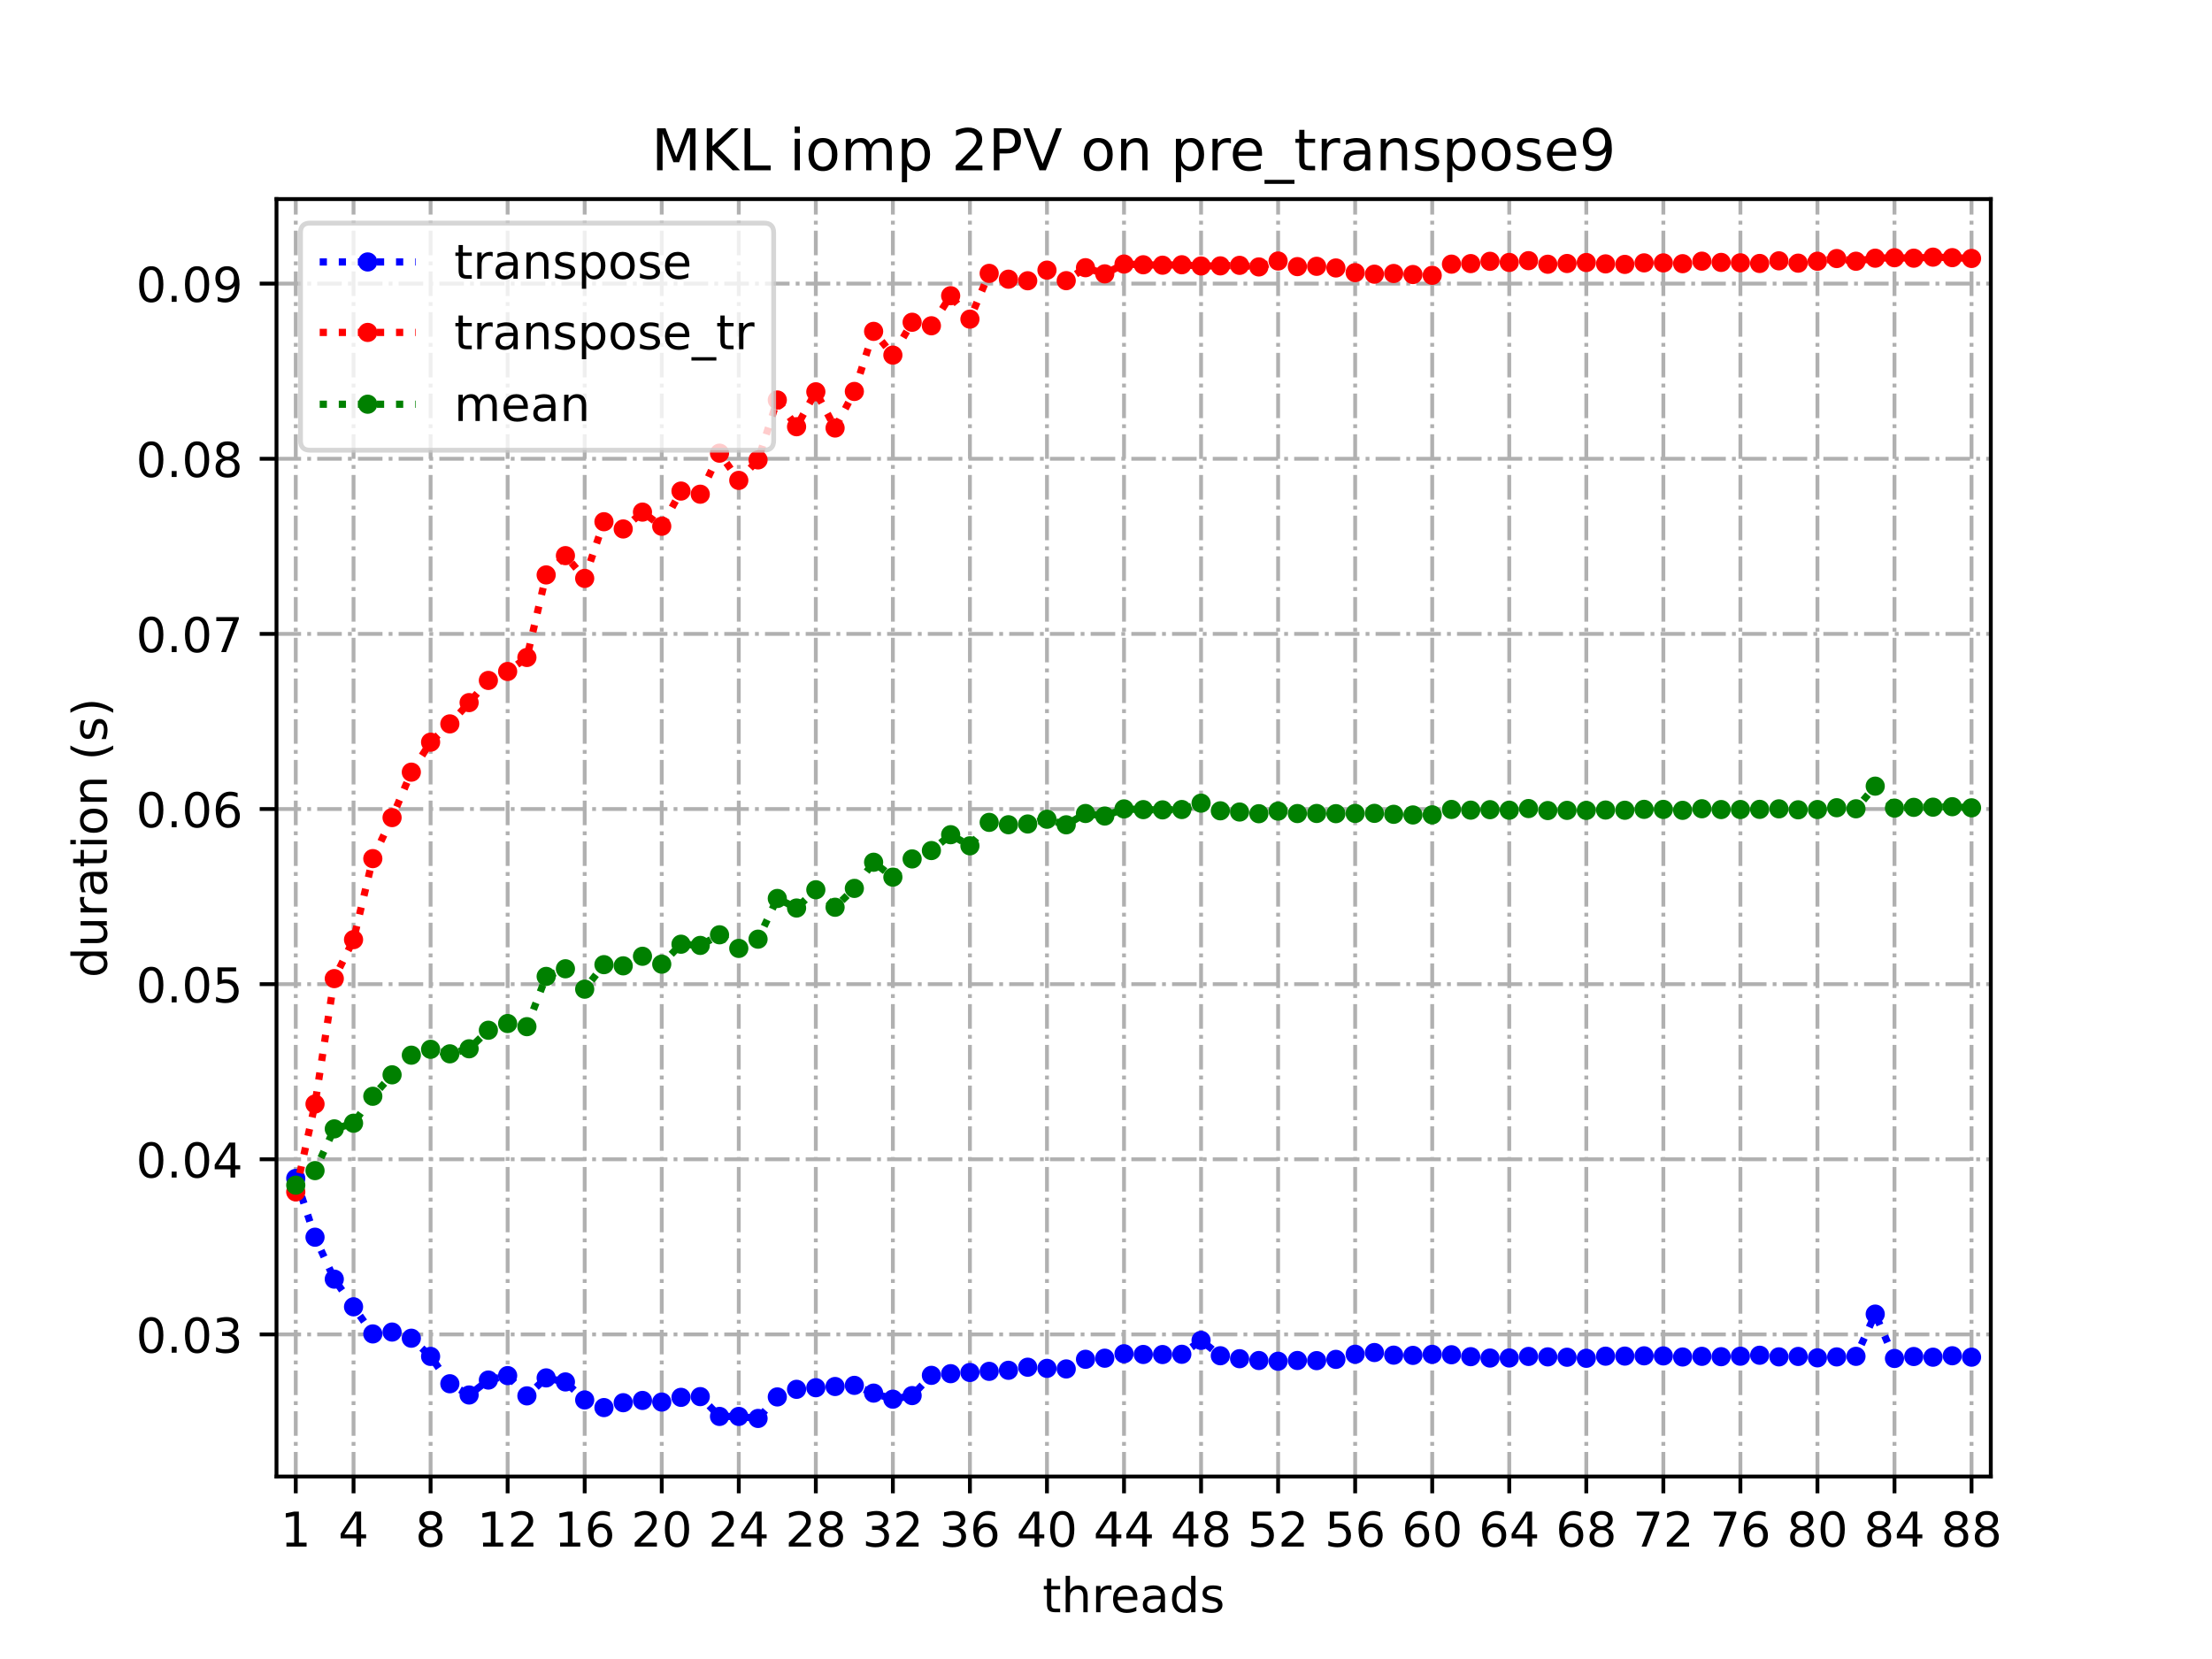 <?xml version="1.0" encoding="utf-8" standalone="no"?>
<!DOCTYPE svg PUBLIC "-//W3C//DTD SVG 1.1//EN"
  "http://www.w3.org/Graphics/SVG/1.1/DTD/svg11.dtd">
<!-- Created with matplotlib (https://matplotlib.org/) -->
<svg height="345.6pt" version="1.1" viewBox="0 0 460.8 345.6" width="460.8pt" xmlns="http://www.w3.org/2000/svg" xmlns:xlink="http://www.w3.org/1999/xlink">
 <defs>
  <style type="text/css">
*{stroke-linecap:butt;stroke-linejoin:round;}
  </style>
 </defs>
 <g id="figure_1">
  <g id="patch_1">
   <path d="M 0 345.6 
L 460.8 345.6 
L 460.8 0 
L 0 0 
z
" style="fill:#ffffff;"/>
  </g>
  <g id="axes_1">
   <g id="patch_2">
    <path d="M 57.6 307.584 
L 414.72 307.584 
L 414.72 41.472 
L 57.6 41.472 
z
" style="fill:#ffffff;"/>
   </g>
   <g id="matplotlib.axis_1">
    <g id="xtick_1">
     <g id="line2d_1">
      <path clip-path="url(#pba12f30d66)" d="M 61.613 307.584 
L 61.613 41.472 
" style="fill:none;stroke:#b0b0b0;stroke-dasharray:5.12,1.28,0.8,1.28;stroke-dashoffset:0;stroke-width:0.8;"/>
     </g>
     <g id="line2d_2">
      <defs>
       <path d="M 0 0 
L 0 3.5 
" id="m8a339dde0e" style="stroke:#000000;stroke-width:0.8;"/>
      </defs>
      <g>
       <use style="stroke:#000000;stroke-width:0.8;" x="61.613" xlink:href="#m8a339dde0e" y="307.584"/>
      </g>
     </g>
     <g id="text_1">
      <!-- 1 -->
      <defs>
       <path d="M 12.406 8.297 
L 28.516 8.297 
L 28.516 63.922 
L 10.984 60.406 
L 10.984 69.391 
L 28.422 72.906 
L 38.281 72.906 
L 38.281 8.297 
L 54.391 8.297 
L 54.391 0 
L 12.406 0 
z
" id="DejaVuSans-49"/>
      </defs>
      <g transform="translate(58.431 322.182)scale(0.1 -0.1)">
       <use xlink:href="#DejaVuSans-49"/>
      </g>
     </g>
    </g>
    <g id="xtick_2">
     <g id="line2d_3">
      <path clip-path="url(#pba12f30d66)" d="M 73.65 307.584 
L 73.65 41.472 
" style="fill:none;stroke:#b0b0b0;stroke-dasharray:5.12,1.28,0.8,1.28;stroke-dashoffset:0;stroke-width:0.8;"/>
     </g>
     <g id="line2d_4">
      <g>
       <use style="stroke:#000000;stroke-width:0.8;" x="73.65" xlink:href="#m8a339dde0e" y="307.584"/>
      </g>
     </g>
     <g id="text_2">
      <!-- 4 -->
      <defs>
       <path d="M 37.797 64.312 
L 12.891 25.391 
L 37.797 25.391 
z
M 35.203 72.906 
L 47.609 72.906 
L 47.609 25.391 
L 58.016 25.391 
L 58.016 17.188 
L 47.609 17.188 
L 47.609 0 
L 37.797 0 
L 37.797 17.188 
L 4.891 17.188 
L 4.891 26.703 
z
" id="DejaVuSans-52"/>
      </defs>
      <g transform="translate(70.469 322.182)scale(0.1 -0.1)">
       <use xlink:href="#DejaVuSans-52"/>
      </g>
     </g>
    </g>
    <g id="xtick_3">
     <g id="line2d_5">
      <path clip-path="url(#pba12f30d66)" d="M 89.701 307.584 
L 89.701 41.472 
" style="fill:none;stroke:#b0b0b0;stroke-dasharray:5.12,1.28,0.8,1.28;stroke-dashoffset:0;stroke-width:0.8;"/>
     </g>
     <g id="line2d_6">
      <g>
       <use style="stroke:#000000;stroke-width:0.8;" x="89.701" xlink:href="#m8a339dde0e" y="307.584"/>
      </g>
     </g>
     <g id="text_3">
      <!-- 8 -->
      <defs>
       <path d="M 31.781 34.625 
Q 24.75 34.625 20.719 30.859 
Q 16.703 27.094 16.703 20.516 
Q 16.703 13.922 20.719 10.156 
Q 24.75 6.391 31.781 6.391 
Q 38.812 6.391 42.859 10.172 
Q 46.922 13.969 46.922 20.516 
Q 46.922 27.094 42.891 30.859 
Q 38.875 34.625 31.781 34.625 
z
M 21.922 38.812 
Q 15.578 40.375 12.031 44.719 
Q 8.5 49.078 8.5 55.328 
Q 8.5 64.062 14.719 69.141 
Q 20.953 74.219 31.781 74.219 
Q 42.672 74.219 48.875 69.141 
Q 55.078 64.062 55.078 55.328 
Q 55.078 49.078 51.531 44.719 
Q 48 40.375 41.703 38.812 
Q 48.828 37.156 52.797 32.312 
Q 56.781 27.484 56.781 20.516 
Q 56.781 9.906 50.312 4.234 
Q 43.844 -1.422 31.781 -1.422 
Q 19.734 -1.422 13.25 4.234 
Q 6.781 9.906 6.781 20.516 
Q 6.781 27.484 10.781 32.312 
Q 14.797 37.156 21.922 38.812 
z
M 18.312 54.391 
Q 18.312 48.734 21.844 45.562 
Q 25.391 42.391 31.781 42.391 
Q 38.141 42.391 41.719 45.562 
Q 45.312 48.734 45.312 54.391 
Q 45.312 60.062 41.719 63.234 
Q 38.141 66.406 31.781 66.406 
Q 25.391 66.406 21.844 63.234 
Q 18.312 60.062 18.312 54.391 
z
" id="DejaVuSans-56"/>
      </defs>
      <g transform="translate(86.519 322.182)scale(0.1 -0.1)">
       <use xlink:href="#DejaVuSans-56"/>
      </g>
     </g>
    </g>
    <g id="xtick_4">
     <g id="line2d_7">
      <path clip-path="url(#pba12f30d66)" d="M 105.751 307.584 
L 105.751 41.472 
" style="fill:none;stroke:#b0b0b0;stroke-dasharray:5.12,1.28,0.8,1.28;stroke-dashoffset:0;stroke-width:0.8;"/>
     </g>
     <g id="line2d_8">
      <g>
       <use style="stroke:#000000;stroke-width:0.8;" x="105.751" xlink:href="#m8a339dde0e" y="307.584"/>
      </g>
     </g>
     <g id="text_4">
      <!-- 12 -->
      <defs>
       <path d="M 19.188 8.297 
L 53.609 8.297 
L 53.609 0 
L 7.328 0 
L 7.328 8.297 
Q 12.938 14.109 22.625 23.891 
Q 32.328 33.688 34.812 36.531 
Q 39.547 41.844 41.422 45.531 
Q 43.312 49.219 43.312 52.781 
Q 43.312 58.594 39.234 62.25 
Q 35.156 65.922 28.609 65.922 
Q 23.969 65.922 18.812 64.312 
Q 13.672 62.703 7.812 59.422 
L 7.812 69.391 
Q 13.766 71.781 18.938 73 
Q 24.125 74.219 28.422 74.219 
Q 39.75 74.219 46.484 68.547 
Q 53.219 62.891 53.219 53.422 
Q 53.219 48.922 51.531 44.891 
Q 49.859 40.875 45.406 35.406 
Q 44.188 33.984 37.641 27.219 
Q 31.109 20.453 19.188 8.297 
z
" id="DejaVuSans-50"/>
      </defs>
      <g transform="translate(99.389 322.182)scale(0.1 -0.1)">
       <use xlink:href="#DejaVuSans-49"/>
       <use x="63.623" xlink:href="#DejaVuSans-50"/>
      </g>
     </g>
    </g>
    <g id="xtick_5">
     <g id="line2d_9">
      <path clip-path="url(#pba12f30d66)" d="M 121.801 307.584 
L 121.801 41.472 
" style="fill:none;stroke:#b0b0b0;stroke-dasharray:5.12,1.28,0.8,1.28;stroke-dashoffset:0;stroke-width:0.8;"/>
     </g>
     <g id="line2d_10">
      <g>
       <use style="stroke:#000000;stroke-width:0.8;" x="121.801" xlink:href="#m8a339dde0e" y="307.584"/>
      </g>
     </g>
     <g id="text_5">
      <!-- 16 -->
      <defs>
       <path d="M 33.016 40.375 
Q 26.375 40.375 22.484 35.828 
Q 18.609 31.297 18.609 23.391 
Q 18.609 15.531 22.484 10.953 
Q 26.375 6.391 33.016 6.391 
Q 39.656 6.391 43.531 10.953 
Q 47.406 15.531 47.406 23.391 
Q 47.406 31.297 43.531 35.828 
Q 39.656 40.375 33.016 40.375 
z
M 52.594 71.297 
L 52.594 62.312 
Q 48.875 64.062 45.094 64.984 
Q 41.312 65.922 37.594 65.922 
Q 27.828 65.922 22.672 59.328 
Q 17.531 52.734 16.797 39.406 
Q 19.672 43.656 24.016 45.922 
Q 28.375 48.188 33.594 48.188 
Q 44.578 48.188 50.953 41.516 
Q 57.328 34.859 57.328 23.391 
Q 57.328 12.156 50.688 5.359 
Q 44.047 -1.422 33.016 -1.422 
Q 20.359 -1.422 13.672 8.266 
Q 6.984 17.969 6.984 36.375 
Q 6.984 53.656 15.188 63.938 
Q 23.391 74.219 37.203 74.219 
Q 40.922 74.219 44.703 73.484 
Q 48.484 72.75 52.594 71.297 
z
" id="DejaVuSans-54"/>
      </defs>
      <g transform="translate(115.439 322.182)scale(0.1 -0.1)">
       <use xlink:href="#DejaVuSans-49"/>
       <use x="63.623" xlink:href="#DejaVuSans-54"/>
      </g>
     </g>
    </g>
    <g id="xtick_6">
     <g id="line2d_11">
      <path clip-path="url(#pba12f30d66)" d="M 137.852 307.584 
L 137.852 41.472 
" style="fill:none;stroke:#b0b0b0;stroke-dasharray:5.12,1.28,0.8,1.28;stroke-dashoffset:0;stroke-width:0.8;"/>
     </g>
     <g id="line2d_12">
      <g>
       <use style="stroke:#000000;stroke-width:0.8;" x="137.852" xlink:href="#m8a339dde0e" y="307.584"/>
      </g>
     </g>
     <g id="text_6">
      <!-- 20 -->
      <defs>
       <path d="M 31.781 66.406 
Q 24.172 66.406 20.328 58.906 
Q 16.5 51.422 16.5 36.375 
Q 16.5 21.391 20.328 13.891 
Q 24.172 6.391 31.781 6.391 
Q 39.453 6.391 43.281 13.891 
Q 47.125 21.391 47.125 36.375 
Q 47.125 51.422 43.281 58.906 
Q 39.453 66.406 31.781 66.406 
z
M 31.781 74.219 
Q 44.047 74.219 50.516 64.516 
Q 56.984 54.828 56.984 36.375 
Q 56.984 17.969 50.516 8.266 
Q 44.047 -1.422 31.781 -1.422 
Q 19.531 -1.422 13.062 8.266 
Q 6.594 17.969 6.594 36.375 
Q 6.594 54.828 13.062 64.516 
Q 19.531 74.219 31.781 74.219 
z
" id="DejaVuSans-48"/>
      </defs>
      <g transform="translate(131.489 322.182)scale(0.1 -0.1)">
       <use xlink:href="#DejaVuSans-50"/>
       <use x="63.623" xlink:href="#DejaVuSans-48"/>
      </g>
     </g>
    </g>
    <g id="xtick_7">
     <g id="line2d_13">
      <path clip-path="url(#pba12f30d66)" d="M 153.902 307.584 
L 153.902 41.472 
" style="fill:none;stroke:#b0b0b0;stroke-dasharray:5.12,1.28,0.8,1.28;stroke-dashoffset:0;stroke-width:0.8;"/>
     </g>
     <g id="line2d_14">
      <g>
       <use style="stroke:#000000;stroke-width:0.8;" x="153.902" xlink:href="#m8a339dde0e" y="307.584"/>
      </g>
     </g>
     <g id="text_7">
      <!-- 24 -->
      <g transform="translate(147.54 322.182)scale(0.1 -0.1)">
       <use xlink:href="#DejaVuSans-50"/>
       <use x="63.623" xlink:href="#DejaVuSans-52"/>
      </g>
     </g>
    </g>
    <g id="xtick_8">
     <g id="line2d_15">
      <path clip-path="url(#pba12f30d66)" d="M 169.952 307.584 
L 169.952 41.472 
" style="fill:none;stroke:#b0b0b0;stroke-dasharray:5.12,1.28,0.8,1.28;stroke-dashoffset:0;stroke-width:0.8;"/>
     </g>
     <g id="line2d_16">
      <g>
       <use style="stroke:#000000;stroke-width:0.8;" x="169.952" xlink:href="#m8a339dde0e" y="307.584"/>
      </g>
     </g>
     <g id="text_8">
      <!-- 28 -->
      <g transform="translate(163.59 322.182)scale(0.1 -0.1)">
       <use xlink:href="#DejaVuSans-50"/>
       <use x="63.623" xlink:href="#DejaVuSans-56"/>
      </g>
     </g>
    </g>
    <g id="xtick_9">
     <g id="line2d_17">
      <path clip-path="url(#pba12f30d66)" d="M 186.003 307.584 
L 186.003 41.472 
" style="fill:none;stroke:#b0b0b0;stroke-dasharray:5.12,1.28,0.8,1.28;stroke-dashoffset:0;stroke-width:0.8;"/>
     </g>
     <g id="line2d_18">
      <g>
       <use style="stroke:#000000;stroke-width:0.8;" x="186.003" xlink:href="#m8a339dde0e" y="307.584"/>
      </g>
     </g>
     <g id="text_9">
      <!-- 32 -->
      <defs>
       <path d="M 40.578 39.312 
Q 47.656 37.797 51.625 33 
Q 55.609 28.219 55.609 21.188 
Q 55.609 10.406 48.188 4.484 
Q 40.766 -1.422 27.094 -1.422 
Q 22.516 -1.422 17.656 -0.516 
Q 12.797 0.391 7.625 2.203 
L 7.625 11.719 
Q 11.719 9.328 16.594 8.109 
Q 21.484 6.891 26.812 6.891 
Q 36.078 6.891 40.938 10.547 
Q 45.797 14.203 45.797 21.188 
Q 45.797 27.641 41.281 31.266 
Q 36.766 34.906 28.719 34.906 
L 20.219 34.906 
L 20.219 43.016 
L 29.109 43.016 
Q 36.375 43.016 40.234 45.922 
Q 44.094 48.828 44.094 54.297 
Q 44.094 59.906 40.109 62.906 
Q 36.141 65.922 28.719 65.922 
Q 24.656 65.922 20.016 65.031 
Q 15.375 64.156 9.812 62.312 
L 9.812 71.094 
Q 15.438 72.656 20.344 73.438 
Q 25.25 74.219 29.594 74.219 
Q 40.828 74.219 47.359 69.109 
Q 53.906 64.016 53.906 55.328 
Q 53.906 49.266 50.438 45.094 
Q 46.969 40.922 40.578 39.312 
z
" id="DejaVuSans-51"/>
      </defs>
      <g transform="translate(179.64 322.182)scale(0.1 -0.1)">
       <use xlink:href="#DejaVuSans-51"/>
       <use x="63.623" xlink:href="#DejaVuSans-50"/>
      </g>
     </g>
    </g>
    <g id="xtick_10">
     <g id="line2d_19">
      <path clip-path="url(#pba12f30d66)" d="M 202.053 307.584 
L 202.053 41.472 
" style="fill:none;stroke:#b0b0b0;stroke-dasharray:5.12,1.28,0.8,1.28;stroke-dashoffset:0;stroke-width:0.8;"/>
     </g>
     <g id="line2d_20">
      <g>
       <use style="stroke:#000000;stroke-width:0.8;" x="202.053" xlink:href="#m8a339dde0e" y="307.584"/>
      </g>
     </g>
     <g id="text_10">
      <!-- 36 -->
      <g transform="translate(195.691 322.182)scale(0.1 -0.1)">
       <use xlink:href="#DejaVuSans-51"/>
       <use x="63.623" xlink:href="#DejaVuSans-54"/>
      </g>
     </g>
    </g>
    <g id="xtick_11">
     <g id="line2d_21">
      <path clip-path="url(#pba12f30d66)" d="M 218.103 307.584 
L 218.103 41.472 
" style="fill:none;stroke:#b0b0b0;stroke-dasharray:5.12,1.28,0.8,1.28;stroke-dashoffset:0;stroke-width:0.8;"/>
     </g>
     <g id="line2d_22">
      <g>
       <use style="stroke:#000000;stroke-width:0.8;" x="218.103" xlink:href="#m8a339dde0e" y="307.584"/>
      </g>
     </g>
     <g id="text_11">
      <!-- 40 -->
      <g transform="translate(211.741 322.182)scale(0.1 -0.1)">
       <use xlink:href="#DejaVuSans-52"/>
       <use x="63.623" xlink:href="#DejaVuSans-48"/>
      </g>
     </g>
    </g>
    <g id="xtick_12">
     <g id="line2d_23">
      <path clip-path="url(#pba12f30d66)" d="M 234.154 307.584 
L 234.154 41.472 
" style="fill:none;stroke:#b0b0b0;stroke-dasharray:5.12,1.28,0.8,1.28;stroke-dashoffset:0;stroke-width:0.8;"/>
     </g>
     <g id="line2d_24">
      <g>
       <use style="stroke:#000000;stroke-width:0.8;" x="234.154" xlink:href="#m8a339dde0e" y="307.584"/>
      </g>
     </g>
     <g id="text_12">
      <!-- 44 -->
      <g transform="translate(227.791 322.182)scale(0.1 -0.1)">
       <use xlink:href="#DejaVuSans-52"/>
       <use x="63.623" xlink:href="#DejaVuSans-52"/>
      </g>
     </g>
    </g>
    <g id="xtick_13">
     <g id="line2d_25">
      <path clip-path="url(#pba12f30d66)" d="M 250.204 307.584 
L 250.204 41.472 
" style="fill:none;stroke:#b0b0b0;stroke-dasharray:5.12,1.28,0.8,1.28;stroke-dashoffset:0;stroke-width:0.8;"/>
     </g>
     <g id="line2d_26">
      <g>
       <use style="stroke:#000000;stroke-width:0.8;" x="250.204" xlink:href="#m8a339dde0e" y="307.584"/>
      </g>
     </g>
     <g id="text_13">
      <!-- 48 -->
      <g transform="translate(243.842 322.182)scale(0.1 -0.1)">
       <use xlink:href="#DejaVuSans-52"/>
       <use x="63.623" xlink:href="#DejaVuSans-56"/>
      </g>
     </g>
    </g>
    <g id="xtick_14">
     <g id="line2d_27">
      <path clip-path="url(#pba12f30d66)" d="M 266.254 307.584 
L 266.254 41.472 
" style="fill:none;stroke:#b0b0b0;stroke-dasharray:5.12,1.28,0.8,1.28;stroke-dashoffset:0;stroke-width:0.8;"/>
     </g>
     <g id="line2d_28">
      <g>
       <use style="stroke:#000000;stroke-width:0.8;" x="266.254" xlink:href="#m8a339dde0e" y="307.584"/>
      </g>
     </g>
     <g id="text_14">
      <!-- 52 -->
      <defs>
       <path d="M 10.797 72.906 
L 49.516 72.906 
L 49.516 64.594 
L 19.828 64.594 
L 19.828 46.734 
Q 21.969 47.469 24.109 47.828 
Q 26.266 48.188 28.422 48.188 
Q 40.625 48.188 47.75 41.5 
Q 54.891 34.812 54.891 23.391 
Q 54.891 11.625 47.562 5.094 
Q 40.234 -1.422 26.906 -1.422 
Q 22.312 -1.422 17.547 -0.641 
Q 12.797 0.141 7.719 1.703 
L 7.719 11.625 
Q 12.109 9.234 16.797 8.062 
Q 21.484 6.891 26.703 6.891 
Q 35.156 6.891 40.078 11.328 
Q 45.016 15.766 45.016 23.391 
Q 45.016 31 40.078 35.438 
Q 35.156 39.891 26.703 39.891 
Q 22.75 39.891 18.812 39.016 
Q 14.891 38.141 10.797 36.281 
z
" id="DejaVuSans-53"/>
      </defs>
      <g transform="translate(259.892 322.182)scale(0.1 -0.1)">
       <use xlink:href="#DejaVuSans-53"/>
       <use x="63.623" xlink:href="#DejaVuSans-50"/>
      </g>
     </g>
    </g>
    <g id="xtick_15">
     <g id="line2d_29">
      <path clip-path="url(#pba12f30d66)" d="M 282.305 307.584 
L 282.305 41.472 
" style="fill:none;stroke:#b0b0b0;stroke-dasharray:5.12,1.28,0.8,1.28;stroke-dashoffset:0;stroke-width:0.8;"/>
     </g>
     <g id="line2d_30">
      <g>
       <use style="stroke:#000000;stroke-width:0.8;" x="282.305" xlink:href="#m8a339dde0e" y="307.584"/>
      </g>
     </g>
     <g id="text_15">
      <!-- 56 -->
      <g transform="translate(275.942 322.182)scale(0.1 -0.1)">
       <use xlink:href="#DejaVuSans-53"/>
       <use x="63.623" xlink:href="#DejaVuSans-54"/>
      </g>
     </g>
    </g>
    <g id="xtick_16">
     <g id="line2d_31">
      <path clip-path="url(#pba12f30d66)" d="M 298.355 307.584 
L 298.355 41.472 
" style="fill:none;stroke:#b0b0b0;stroke-dasharray:5.12,1.28,0.8,1.28;stroke-dashoffset:0;stroke-width:0.8;"/>
     </g>
     <g id="line2d_32">
      <g>
       <use style="stroke:#000000;stroke-width:0.8;" x="298.355" xlink:href="#m8a339dde0e" y="307.584"/>
      </g>
     </g>
     <g id="text_16">
      <!-- 60 -->
      <g transform="translate(291.993 322.182)scale(0.1 -0.1)">
       <use xlink:href="#DejaVuSans-54"/>
       <use x="63.623" xlink:href="#DejaVuSans-48"/>
      </g>
     </g>
    </g>
    <g id="xtick_17">
     <g id="line2d_33">
      <path clip-path="url(#pba12f30d66)" d="M 314.405 307.584 
L 314.405 41.472 
" style="fill:none;stroke:#b0b0b0;stroke-dasharray:5.12,1.28,0.8,1.28;stroke-dashoffset:0;stroke-width:0.8;"/>
     </g>
     <g id="line2d_34">
      <g>
       <use style="stroke:#000000;stroke-width:0.8;" x="314.405" xlink:href="#m8a339dde0e" y="307.584"/>
      </g>
     </g>
     <g id="text_17">
      <!-- 64 -->
      <g transform="translate(308.043 322.182)scale(0.1 -0.1)">
       <use xlink:href="#DejaVuSans-54"/>
       <use x="63.623" xlink:href="#DejaVuSans-52"/>
      </g>
     </g>
    </g>
    <g id="xtick_18">
     <g id="line2d_35">
      <path clip-path="url(#pba12f30d66)" d="M 330.456 307.584 
L 330.456 41.472 
" style="fill:none;stroke:#b0b0b0;stroke-dasharray:5.12,1.28,0.8,1.28;stroke-dashoffset:0;stroke-width:0.8;"/>
     </g>
     <g id="line2d_36">
      <g>
       <use style="stroke:#000000;stroke-width:0.8;" x="330.456" xlink:href="#m8a339dde0e" y="307.584"/>
      </g>
     </g>
     <g id="text_18">
      <!-- 68 -->
      <g transform="translate(324.093 322.182)scale(0.1 -0.1)">
       <use xlink:href="#DejaVuSans-54"/>
       <use x="63.623" xlink:href="#DejaVuSans-56"/>
      </g>
     </g>
    </g>
    <g id="xtick_19">
     <g id="line2d_37">
      <path clip-path="url(#pba12f30d66)" d="M 346.506 307.584 
L 346.506 41.472 
" style="fill:none;stroke:#b0b0b0;stroke-dasharray:5.12,1.28,0.8,1.28;stroke-dashoffset:0;stroke-width:0.8;"/>
     </g>
     <g id="line2d_38">
      <g>
       <use style="stroke:#000000;stroke-width:0.8;" x="346.506" xlink:href="#m8a339dde0e" y="307.584"/>
      </g>
     </g>
     <g id="text_19">
      <!-- 72 -->
      <defs>
       <path d="M 8.203 72.906 
L 55.078 72.906 
L 55.078 68.703 
L 28.609 0 
L 18.312 0 
L 43.219 64.594 
L 8.203 64.594 
z
" id="DejaVuSans-55"/>
      </defs>
      <g transform="translate(340.144 322.182)scale(0.1 -0.1)">
       <use xlink:href="#DejaVuSans-55"/>
       <use x="63.623" xlink:href="#DejaVuSans-50"/>
      </g>
     </g>
    </g>
    <g id="xtick_20">
     <g id="line2d_39">
      <path clip-path="url(#pba12f30d66)" d="M 362.556 307.584 
L 362.556 41.472 
" style="fill:none;stroke:#b0b0b0;stroke-dasharray:5.12,1.28,0.8,1.28;stroke-dashoffset:0;stroke-width:0.8;"/>
     </g>
     <g id="line2d_40">
      <g>
       <use style="stroke:#000000;stroke-width:0.8;" x="362.556" xlink:href="#m8a339dde0e" y="307.584"/>
      </g>
     </g>
     <g id="text_20">
      <!-- 76 -->
      <g transform="translate(356.194 322.182)scale(0.1 -0.1)">
       <use xlink:href="#DejaVuSans-55"/>
       <use x="63.623" xlink:href="#DejaVuSans-54"/>
      </g>
     </g>
    </g>
    <g id="xtick_21">
     <g id="line2d_41">
      <path clip-path="url(#pba12f30d66)" d="M 378.607 307.584 
L 378.607 41.472 
" style="fill:none;stroke:#b0b0b0;stroke-dasharray:5.12,1.28,0.8,1.28;stroke-dashoffset:0;stroke-width:0.8;"/>
     </g>
     <g id="line2d_42">
      <g>
       <use style="stroke:#000000;stroke-width:0.8;" x="378.607" xlink:href="#m8a339dde0e" y="307.584"/>
      </g>
     </g>
     <g id="text_21">
      <!-- 80 -->
      <g transform="translate(372.244 322.182)scale(0.1 -0.1)">
       <use xlink:href="#DejaVuSans-56"/>
       <use x="63.623" xlink:href="#DejaVuSans-48"/>
      </g>
     </g>
    </g>
    <g id="xtick_22">
     <g id="line2d_43">
      <path clip-path="url(#pba12f30d66)" d="M 394.657 307.584 
L 394.657 41.472 
" style="fill:none;stroke:#b0b0b0;stroke-dasharray:5.12,1.28,0.8,1.28;stroke-dashoffset:0;stroke-width:0.8;"/>
     </g>
     <g id="line2d_44">
      <g>
       <use style="stroke:#000000;stroke-width:0.8;" x="394.657" xlink:href="#m8a339dde0e" y="307.584"/>
      </g>
     </g>
     <g id="text_22">
      <!-- 84 -->
      <g transform="translate(388.295 322.182)scale(0.1 -0.1)">
       <use xlink:href="#DejaVuSans-56"/>
       <use x="63.623" xlink:href="#DejaVuSans-52"/>
      </g>
     </g>
    </g>
    <g id="xtick_23">
     <g id="line2d_45">
      <path clip-path="url(#pba12f30d66)" d="M 410.707 307.584 
L 410.707 41.472 
" style="fill:none;stroke:#b0b0b0;stroke-dasharray:5.12,1.28,0.8,1.28;stroke-dashoffset:0;stroke-width:0.8;"/>
     </g>
     <g id="line2d_46">
      <g>
       <use style="stroke:#000000;stroke-width:0.8;" x="410.707" xlink:href="#m8a339dde0e" y="307.584"/>
      </g>
     </g>
     <g id="text_23">
      <!-- 88 -->
      <g transform="translate(404.345 322.182)scale(0.1 -0.1)">
       <use xlink:href="#DejaVuSans-56"/>
       <use x="63.623" xlink:href="#DejaVuSans-56"/>
      </g>
     </g>
    </g>
    <g id="text_24">
     <!-- threads -->
     <defs>
      <path d="M 18.312 70.219 
L 18.312 54.688 
L 36.812 54.688 
L 36.812 47.703 
L 18.312 47.703 
L 18.312 18.016 
Q 18.312 11.328 20.141 9.422 
Q 21.969 7.516 27.594 7.516 
L 36.812 7.516 
L 36.812 0 
L 27.594 0 
Q 17.188 0 13.234 3.875 
Q 9.281 7.766 9.281 18.016 
L 9.281 47.703 
L 2.688 47.703 
L 2.688 54.688 
L 9.281 54.688 
L 9.281 70.219 
z
" id="DejaVuSans-116"/>
      <path d="M 54.891 33.016 
L 54.891 0 
L 45.906 0 
L 45.906 32.719 
Q 45.906 40.484 42.875 44.328 
Q 39.844 48.188 33.797 48.188 
Q 26.516 48.188 22.312 43.547 
Q 18.109 38.922 18.109 30.906 
L 18.109 0 
L 9.078 0 
L 9.078 75.984 
L 18.109 75.984 
L 18.109 46.188 
Q 21.344 51.125 25.703 53.562 
Q 30.078 56 35.797 56 
Q 45.219 56 50.047 50.172 
Q 54.891 44.344 54.891 33.016 
z
" id="DejaVuSans-104"/>
      <path d="M 41.109 46.297 
Q 39.594 47.172 37.812 47.578 
Q 36.031 48 33.891 48 
Q 26.266 48 22.188 43.047 
Q 18.109 38.094 18.109 28.812 
L 18.109 0 
L 9.078 0 
L 9.078 54.688 
L 18.109 54.688 
L 18.109 46.188 
Q 20.953 51.172 25.484 53.578 
Q 30.031 56 36.531 56 
Q 37.453 56 38.578 55.875 
Q 39.703 55.766 41.062 55.516 
z
" id="DejaVuSans-114"/>
      <path d="M 56.203 29.594 
L 56.203 25.203 
L 14.891 25.203 
Q 15.484 15.922 20.484 11.062 
Q 25.484 6.203 34.422 6.203 
Q 39.594 6.203 44.453 7.469 
Q 49.312 8.734 54.109 11.281 
L 54.109 2.781 
Q 49.266 0.734 44.188 -0.344 
Q 39.109 -1.422 33.891 -1.422 
Q 20.797 -1.422 13.156 6.188 
Q 5.516 13.812 5.516 26.812 
Q 5.516 40.234 12.766 48.109 
Q 20.016 56 32.328 56 
Q 43.359 56 49.781 48.891 
Q 56.203 41.797 56.203 29.594 
z
M 47.219 32.234 
Q 47.125 39.594 43.094 43.984 
Q 39.062 48.391 32.422 48.391 
Q 24.906 48.391 20.391 44.141 
Q 15.875 39.891 15.188 32.172 
z
" id="DejaVuSans-101"/>
      <path d="M 34.281 27.484 
Q 23.391 27.484 19.188 25 
Q 14.984 22.516 14.984 16.5 
Q 14.984 11.719 18.141 8.906 
Q 21.297 6.109 26.703 6.109 
Q 34.188 6.109 38.703 11.406 
Q 43.219 16.703 43.219 25.484 
L 43.219 27.484 
z
M 52.203 31.203 
L 52.203 0 
L 43.219 0 
L 43.219 8.297 
Q 40.141 3.328 35.547 0.953 
Q 30.953 -1.422 24.312 -1.422 
Q 15.922 -1.422 10.953 3.297 
Q 6 8.016 6 15.922 
Q 6 25.141 12.172 29.828 
Q 18.359 34.516 30.609 34.516 
L 43.219 34.516 
L 43.219 35.406 
Q 43.219 41.609 39.141 45 
Q 35.062 48.391 27.688 48.391 
Q 23 48.391 18.547 47.266 
Q 14.109 46.141 10.016 43.891 
L 10.016 52.203 
Q 14.938 54.109 19.578 55.047 
Q 24.219 56 28.609 56 
Q 40.484 56 46.344 49.844 
Q 52.203 43.703 52.203 31.203 
z
" id="DejaVuSans-97"/>
      <path d="M 45.406 46.391 
L 45.406 75.984 
L 54.391 75.984 
L 54.391 0 
L 45.406 0 
L 45.406 8.203 
Q 42.578 3.328 38.25 0.953 
Q 33.938 -1.422 27.875 -1.422 
Q 17.969 -1.422 11.734 6.484 
Q 5.516 14.406 5.516 27.297 
Q 5.516 40.188 11.734 48.094 
Q 17.969 56 27.875 56 
Q 33.938 56 38.25 53.625 
Q 42.578 51.266 45.406 46.391 
z
M 14.797 27.297 
Q 14.797 17.391 18.875 11.75 
Q 22.953 6.109 30.078 6.109 
Q 37.203 6.109 41.297 11.75 
Q 45.406 17.391 45.406 27.297 
Q 45.406 37.203 41.297 42.844 
Q 37.203 48.484 30.078 48.484 
Q 22.953 48.484 18.875 42.844 
Q 14.797 37.203 14.797 27.297 
z
" id="DejaVuSans-100"/>
      <path d="M 44.281 53.078 
L 44.281 44.578 
Q 40.484 46.531 36.375 47.5 
Q 32.281 48.484 27.875 48.484 
Q 21.188 48.484 17.844 46.438 
Q 14.5 44.391 14.5 40.281 
Q 14.5 37.156 16.891 35.375 
Q 19.281 33.594 26.516 31.984 
L 29.594 31.297 
Q 39.156 29.25 43.188 25.516 
Q 47.219 21.781 47.219 15.094 
Q 47.219 7.469 41.188 3.016 
Q 35.156 -1.422 24.609 -1.422 
Q 20.219 -1.422 15.453 -0.562 
Q 10.688 0.297 5.422 2 
L 5.422 11.281 
Q 10.406 8.688 15.234 7.391 
Q 20.062 6.109 24.812 6.109 
Q 31.156 6.109 34.562 8.281 
Q 37.984 10.453 37.984 14.406 
Q 37.984 18.062 35.516 20.016 
Q 33.062 21.969 24.703 23.781 
L 21.578 24.516 
Q 13.234 26.266 9.516 29.906 
Q 5.812 33.547 5.812 39.891 
Q 5.812 47.609 11.281 51.797 
Q 16.75 56 26.812 56 
Q 31.781 56 36.172 55.266 
Q 40.578 54.547 44.281 53.078 
z
" id="DejaVuSans-115"/>
     </defs>
     <g transform="translate(217.169 335.861)scale(0.1 -0.1)">
      <use xlink:href="#DejaVuSans-116"/>
      <use x="39.209" xlink:href="#DejaVuSans-104"/>
      <use x="102.588" xlink:href="#DejaVuSans-114"/>
      <use x="141.451" xlink:href="#DejaVuSans-101"/>
      <use x="202.975" xlink:href="#DejaVuSans-97"/>
      <use x="264.254" xlink:href="#DejaVuSans-100"/>
      <use x="327.73" xlink:href="#DejaVuSans-115"/>
     </g>
    </g>
   </g>
   <g id="matplotlib.axis_2">
    <g id="ytick_1">
     <g id="line2d_47">
      <path clip-path="url(#pba12f30d66)" d="M 57.6 277.988 
L 414.72 277.988 
" style="fill:none;stroke:#b0b0b0;stroke-dasharray:5.12,1.28,0.8,1.28;stroke-dashoffset:0;stroke-width:0.8;"/>
     </g>
     <g id="line2d_48">
      <defs>
       <path d="M 0 0 
L -3.5 0 
" id="me566673ad2" style="stroke:#000000;stroke-width:0.8;"/>
      </defs>
      <g>
       <use style="stroke:#000000;stroke-width:0.8;" x="57.6" xlink:href="#me566673ad2" y="277.988"/>
      </g>
     </g>
     <g id="text_25">
      <!-- 0.03 -->
      <defs>
       <path d="M 10.688 12.406 
L 21 12.406 
L 21 0 
L 10.688 0 
z
" id="DejaVuSans-46"/>
      </defs>
      <g transform="translate(28.334 281.787)scale(0.1 -0.1)">
       <use xlink:href="#DejaVuSans-48"/>
       <use x="63.623" xlink:href="#DejaVuSans-46"/>
       <use x="95.41" xlink:href="#DejaVuSans-48"/>
       <use x="159.033" xlink:href="#DejaVuSans-51"/>
      </g>
     </g>
    </g>
    <g id="ytick_2">
     <g id="line2d_49">
      <path clip-path="url(#pba12f30d66)" d="M 57.6 241.503 
L 414.72 241.503 
" style="fill:none;stroke:#b0b0b0;stroke-dasharray:5.12,1.28,0.8,1.28;stroke-dashoffset:0;stroke-width:0.8;"/>
     </g>
     <g id="line2d_50">
      <g>
       <use style="stroke:#000000;stroke-width:0.8;" x="57.6" xlink:href="#me566673ad2" y="241.503"/>
      </g>
     </g>
     <g id="text_26">
      <!-- 0.04 -->
      <g transform="translate(28.334 245.303)scale(0.1 -0.1)">
       <use xlink:href="#DejaVuSans-48"/>
       <use x="63.623" xlink:href="#DejaVuSans-46"/>
       <use x="95.41" xlink:href="#DejaVuSans-48"/>
       <use x="159.033" xlink:href="#DejaVuSans-52"/>
      </g>
     </g>
    </g>
    <g id="ytick_3">
     <g id="line2d_51">
      <path clip-path="url(#pba12f30d66)" d="M 57.6 205.019 
L 414.72 205.019 
" style="fill:none;stroke:#b0b0b0;stroke-dasharray:5.12,1.28,0.8,1.28;stroke-dashoffset:0;stroke-width:0.8;"/>
     </g>
     <g id="line2d_52">
      <g>
       <use style="stroke:#000000;stroke-width:0.8;" x="57.6" xlink:href="#me566673ad2" y="205.019"/>
      </g>
     </g>
     <g id="text_27">
      <!-- 0.05 -->
      <g transform="translate(28.334 208.818)scale(0.1 -0.1)">
       <use xlink:href="#DejaVuSans-48"/>
       <use x="63.623" xlink:href="#DejaVuSans-46"/>
       <use x="95.41" xlink:href="#DejaVuSans-48"/>
       <use x="159.033" xlink:href="#DejaVuSans-53"/>
      </g>
     </g>
    </g>
    <g id="ytick_4">
     <g id="line2d_53">
      <path clip-path="url(#pba12f30d66)" d="M 57.6 168.534 
L 414.72 168.534 
" style="fill:none;stroke:#b0b0b0;stroke-dasharray:5.12,1.28,0.8,1.28;stroke-dashoffset:0;stroke-width:0.8;"/>
     </g>
     <g id="line2d_54">
      <g>
       <use style="stroke:#000000;stroke-width:0.8;" x="57.6" xlink:href="#me566673ad2" y="168.534"/>
      </g>
     </g>
     <g id="text_28">
      <!-- 0.06 -->
      <g transform="translate(28.334 172.334)scale(0.1 -0.1)">
       <use xlink:href="#DejaVuSans-48"/>
       <use x="63.623" xlink:href="#DejaVuSans-46"/>
       <use x="95.41" xlink:href="#DejaVuSans-48"/>
       <use x="159.033" xlink:href="#DejaVuSans-54"/>
      </g>
     </g>
    </g>
    <g id="ytick_5">
     <g id="line2d_55">
      <path clip-path="url(#pba12f30d66)" d="M 57.6 132.05 
L 414.72 132.05 
" style="fill:none;stroke:#b0b0b0;stroke-dasharray:5.12,1.28,0.8,1.28;stroke-dashoffset:0;stroke-width:0.8;"/>
     </g>
     <g id="line2d_56">
      <g>
       <use style="stroke:#000000;stroke-width:0.8;" x="57.6" xlink:href="#me566673ad2" y="132.05"/>
      </g>
     </g>
     <g id="text_29">
      <!-- 0.07 -->
      <g transform="translate(28.334 135.849)scale(0.1 -0.1)">
       <use xlink:href="#DejaVuSans-48"/>
       <use x="63.623" xlink:href="#DejaVuSans-46"/>
       <use x="95.41" xlink:href="#DejaVuSans-48"/>
       <use x="159.033" xlink:href="#DejaVuSans-55"/>
      </g>
     </g>
    </g>
    <g id="ytick_6">
     <g id="line2d_57">
      <path clip-path="url(#pba12f30d66)" d="M 57.6 95.565 
L 414.72 95.565 
" style="fill:none;stroke:#b0b0b0;stroke-dasharray:5.12,1.28,0.8,1.28;stroke-dashoffset:0;stroke-width:0.8;"/>
     </g>
     <g id="line2d_58">
      <g>
       <use style="stroke:#000000;stroke-width:0.8;" x="57.6" xlink:href="#me566673ad2" y="95.565"/>
      </g>
     </g>
     <g id="text_30">
      <!-- 0.08 -->
      <g transform="translate(28.334 99.364)scale(0.1 -0.1)">
       <use xlink:href="#DejaVuSans-48"/>
       <use x="63.623" xlink:href="#DejaVuSans-46"/>
       <use x="95.41" xlink:href="#DejaVuSans-48"/>
       <use x="159.033" xlink:href="#DejaVuSans-56"/>
      </g>
     </g>
    </g>
    <g id="ytick_7">
     <g id="line2d_59">
      <path clip-path="url(#pba12f30d66)" d="M 57.6 59.081 
L 414.72 59.081 
" style="fill:none;stroke:#b0b0b0;stroke-dasharray:5.12,1.28,0.8,1.28;stroke-dashoffset:0;stroke-width:0.8;"/>
     </g>
     <g id="line2d_60">
      <g>
       <use style="stroke:#000000;stroke-width:0.8;" x="57.6" xlink:href="#me566673ad2" y="59.081"/>
      </g>
     </g>
     <g id="text_31">
      <!-- 0.09 -->
      <defs>
       <path d="M 10.984 1.516 
L 10.984 10.5 
Q 14.703 8.734 18.5 7.812 
Q 22.312 6.891 25.984 6.891 
Q 35.75 6.891 40.891 13.453 
Q 46.047 20.016 46.781 33.406 
Q 43.953 29.203 39.594 26.953 
Q 35.25 24.703 29.984 24.703 
Q 19.047 24.703 12.672 31.312 
Q 6.297 37.938 6.297 49.422 
Q 6.297 60.641 12.938 67.422 
Q 19.578 74.219 30.609 74.219 
Q 43.266 74.219 49.922 64.516 
Q 56.594 54.828 56.594 36.375 
Q 56.594 19.141 48.406 8.859 
Q 40.234 -1.422 26.422 -1.422 
Q 22.703 -1.422 18.891 -0.688 
Q 15.094 0.047 10.984 1.516 
z
M 30.609 32.422 
Q 37.25 32.422 41.125 36.953 
Q 45.016 41.5 45.016 49.422 
Q 45.016 57.281 41.125 61.844 
Q 37.25 66.406 30.609 66.406 
Q 23.969 66.406 20.094 61.844 
Q 16.219 57.281 16.219 49.422 
Q 16.219 41.5 20.094 36.953 
Q 23.969 32.422 30.609 32.422 
z
" id="DejaVuSans-57"/>
      </defs>
      <g transform="translate(28.334 62.88)scale(0.1 -0.1)">
       <use xlink:href="#DejaVuSans-48"/>
       <use x="63.623" xlink:href="#DejaVuSans-46"/>
       <use x="95.41" xlink:href="#DejaVuSans-48"/>
       <use x="159.033" xlink:href="#DejaVuSans-57"/>
      </g>
     </g>
    </g>
    <g id="text_32">
     <!-- duration (s) -->
     <defs>
      <path d="M 8.5 21.578 
L 8.5 54.688 
L 17.484 54.688 
L 17.484 21.922 
Q 17.484 14.156 20.5 10.266 
Q 23.531 6.391 29.594 6.391 
Q 36.859 6.391 41.078 11.031 
Q 45.312 15.672 45.312 23.688 
L 45.312 54.688 
L 54.297 54.688 
L 54.297 0 
L 45.312 0 
L 45.312 8.406 
Q 42.047 3.422 37.719 1 
Q 33.406 -1.422 27.688 -1.422 
Q 18.266 -1.422 13.375 4.438 
Q 8.5 10.297 8.5 21.578 
z
M 31.109 56 
z
" id="DejaVuSans-117"/>
      <path d="M 9.422 54.688 
L 18.406 54.688 
L 18.406 0 
L 9.422 0 
z
M 9.422 75.984 
L 18.406 75.984 
L 18.406 64.594 
L 9.422 64.594 
z
" id="DejaVuSans-105"/>
      <path d="M 30.609 48.391 
Q 23.391 48.391 19.188 42.75 
Q 14.984 37.109 14.984 27.297 
Q 14.984 17.484 19.156 11.844 
Q 23.344 6.203 30.609 6.203 
Q 37.797 6.203 41.984 11.859 
Q 46.188 17.531 46.188 27.297 
Q 46.188 37.016 41.984 42.703 
Q 37.797 48.391 30.609 48.391 
z
M 30.609 56 
Q 42.328 56 49.016 48.375 
Q 55.719 40.766 55.719 27.297 
Q 55.719 13.875 49.016 6.219 
Q 42.328 -1.422 30.609 -1.422 
Q 18.844 -1.422 12.172 6.219 
Q 5.516 13.875 5.516 27.297 
Q 5.516 40.766 12.172 48.375 
Q 18.844 56 30.609 56 
z
" id="DejaVuSans-111"/>
      <path d="M 54.891 33.016 
L 54.891 0 
L 45.906 0 
L 45.906 32.719 
Q 45.906 40.484 42.875 44.328 
Q 39.844 48.188 33.797 48.188 
Q 26.516 48.188 22.312 43.547 
Q 18.109 38.922 18.109 30.906 
L 18.109 0 
L 9.078 0 
L 9.078 54.688 
L 18.109 54.688 
L 18.109 46.188 
Q 21.344 51.125 25.703 53.562 
Q 30.078 56 35.797 56 
Q 45.219 56 50.047 50.172 
Q 54.891 44.344 54.891 33.016 
z
" id="DejaVuSans-110"/>
      <path id="DejaVuSans-32"/>
      <path d="M 31 75.875 
Q 24.469 64.656 21.281 53.656 
Q 18.109 42.672 18.109 31.391 
Q 18.109 20.125 21.312 9.062 
Q 24.516 -2 31 -13.188 
L 23.188 -13.188 
Q 15.875 -1.703 12.234 9.375 
Q 8.594 20.453 8.594 31.391 
Q 8.594 42.281 12.203 53.312 
Q 15.828 64.359 23.188 75.875 
z
" id="DejaVuSans-40"/>
      <path d="M 8.016 75.875 
L 15.828 75.875 
Q 23.141 64.359 26.781 53.312 
Q 30.422 42.281 30.422 31.391 
Q 30.422 20.453 26.781 9.375 
Q 23.141 -1.703 15.828 -13.188 
L 8.016 -13.188 
Q 14.5 -2 17.703 9.062 
Q 20.906 20.125 20.906 31.391 
Q 20.906 42.672 17.703 53.656 
Q 14.5 64.656 8.016 75.875 
z
" id="DejaVuSans-41"/>
     </defs>
     <g transform="translate(22.255 203.663)rotate(-90)scale(0.1 -0.1)">
      <use xlink:href="#DejaVuSans-100"/>
      <use x="63.477" xlink:href="#DejaVuSans-117"/>
      <use x="126.855" xlink:href="#DejaVuSans-114"/>
      <use x="167.969" xlink:href="#DejaVuSans-97"/>
      <use x="229.248" xlink:href="#DejaVuSans-116"/>
      <use x="268.457" xlink:href="#DejaVuSans-105"/>
      <use x="296.24" xlink:href="#DejaVuSans-111"/>
      <use x="357.422" xlink:href="#DejaVuSans-110"/>
      <use x="420.801" xlink:href="#DejaVuSans-32"/>
      <use x="452.588" xlink:href="#DejaVuSans-40"/>
      <use x="491.602" xlink:href="#DejaVuSans-115"/>
      <use x="543.701" xlink:href="#DejaVuSans-41"/>
     </g>
    </g>
   </g>
   <g id="line2d_61">
    <path clip-path="url(#pba12f30d66)" d="M 61.613 245.489 
L 65.625 257.734 
L 69.638 266.469 
L 73.65 272.233 
L 77.663 277.88 
L 81.676 277.492 
L 85.688 278.775 
L 89.701 282.565 
L 93.713 288.262 
L 97.726 290.602 
L 101.738 287.49 
L 105.751 286.564 
L 109.764 290.785 
L 113.776 287.041 
L 117.789 287.881 
L 121.801 291.634 
L 125.814 293.224 
L 129.827 292.21 
L 133.839 291.737 
L 137.852 292.076 
L 141.864 291.094 
L 145.877 290.942 
L 149.889 295.069 
L 153.902 295.068 
L 157.915 295.488 
L 161.927 291.006 
L 165.94 289.422 
L 169.952 289.088 
L 173.965 288.835 
L 177.978 288.598 
L 181.99 290.211 
L 186.003 291.473 
L 190.015 290.728 
L 194.028 286.51 
L 198.04 286.163 
L 202.053 285.912 
L 206.066 285.678 
L 210.078 285.458 
L 214.091 284.815 
L 218.103 285.055 
L 222.116 285.177 
L 226.129 283.166 
L 230.141 282.939 
L 234.154 282.012 
L 238.166 282.161 
L 242.179 282.176 
L 246.191 282.122 
L 250.204 279.219 
L 254.217 282.428 
L 258.229 283.044 
L 262.242 283.421 
L 266.254 283.573 
L 270.267 283.418 
L 274.28 283.445 
L 278.292 283.182 
L 282.305 282.115 
L 286.317 281.757 
L 290.33 282.301 
L 294.342 282.352 
L 298.355 282.138 
L 302.368 282.219 
L 306.38 282.622 
L 310.393 282.907 
L 314.405 282.893 
L 318.418 282.569 
L 322.431 282.661 
L 326.443 282.739 
L 330.456 282.957 
L 334.468 282.518 
L 338.481 282.499 
L 342.493 282.444 
L 346.506 282.462 
L 350.519 282.685 
L 354.531 282.551 
L 358.544 282.625 
L 362.556 282.523 
L 366.569 282.323 
L 370.582 282.66 
L 374.594 282.573 
L 378.607 282.862 
L 382.619 282.669 
L 386.632 282.553 
L 390.644 273.752 
L 394.657 282.996 
L 398.67 282.587 
L 402.682 282.729 
L 406.695 282.429 
L 410.707 282.724 
" style="fill:none;stroke:#0000ff;stroke-dasharray:1.5,2.475;stroke-dashoffset:0;stroke-width:1.5;"/>
    <defs>
     <path d="M 0 1.5 
C 0.398 1.5 0.779 1.342 1.061 1.061 
C 1.342 0.779 1.5 0.398 1.5 0 
C 1.5 -0.398 1.342 -0.779 1.061 -1.061 
C 0.779 -1.342 0.398 -1.5 0 -1.5 
C -0.398 -1.5 -0.779 -1.342 -1.061 -1.061 
C -1.342 -0.779 -1.5 -0.398 -1.5 0 
C -1.5 0.398 -1.342 0.779 -1.061 1.061 
C -0.779 1.342 -0.398 1.5 0 1.5 
z
" id="m184af0540b" style="stroke:#0000ff;"/>
    </defs>
    <g clip-path="url(#pba12f30d66)">
     <use style="fill:#0000ff;stroke:#0000ff;" x="61.613" xlink:href="#m184af0540b" y="245.489"/>
     <use style="fill:#0000ff;stroke:#0000ff;" x="65.625" xlink:href="#m184af0540b" y="257.734"/>
     <use style="fill:#0000ff;stroke:#0000ff;" x="69.638" xlink:href="#m184af0540b" y="266.469"/>
     <use style="fill:#0000ff;stroke:#0000ff;" x="73.65" xlink:href="#m184af0540b" y="272.233"/>
     <use style="fill:#0000ff;stroke:#0000ff;" x="77.663" xlink:href="#m184af0540b" y="277.88"/>
     <use style="fill:#0000ff;stroke:#0000ff;" x="81.676" xlink:href="#m184af0540b" y="277.492"/>
     <use style="fill:#0000ff;stroke:#0000ff;" x="85.688" xlink:href="#m184af0540b" y="278.775"/>
     <use style="fill:#0000ff;stroke:#0000ff;" x="89.701" xlink:href="#m184af0540b" y="282.565"/>
     <use style="fill:#0000ff;stroke:#0000ff;" x="93.713" xlink:href="#m184af0540b" y="288.262"/>
     <use style="fill:#0000ff;stroke:#0000ff;" x="97.726" xlink:href="#m184af0540b" y="290.602"/>
     <use style="fill:#0000ff;stroke:#0000ff;" x="101.738" xlink:href="#m184af0540b" y="287.49"/>
     <use style="fill:#0000ff;stroke:#0000ff;" x="105.751" xlink:href="#m184af0540b" y="286.564"/>
     <use style="fill:#0000ff;stroke:#0000ff;" x="109.764" xlink:href="#m184af0540b" y="290.785"/>
     <use style="fill:#0000ff;stroke:#0000ff;" x="113.776" xlink:href="#m184af0540b" y="287.041"/>
     <use style="fill:#0000ff;stroke:#0000ff;" x="117.789" xlink:href="#m184af0540b" y="287.881"/>
     <use style="fill:#0000ff;stroke:#0000ff;" x="121.801" xlink:href="#m184af0540b" y="291.634"/>
     <use style="fill:#0000ff;stroke:#0000ff;" x="125.814" xlink:href="#m184af0540b" y="293.224"/>
     <use style="fill:#0000ff;stroke:#0000ff;" x="129.827" xlink:href="#m184af0540b" y="292.21"/>
     <use style="fill:#0000ff;stroke:#0000ff;" x="133.839" xlink:href="#m184af0540b" y="291.737"/>
     <use style="fill:#0000ff;stroke:#0000ff;" x="137.852" xlink:href="#m184af0540b" y="292.076"/>
     <use style="fill:#0000ff;stroke:#0000ff;" x="141.864" xlink:href="#m184af0540b" y="291.094"/>
     <use style="fill:#0000ff;stroke:#0000ff;" x="145.877" xlink:href="#m184af0540b" y="290.942"/>
     <use style="fill:#0000ff;stroke:#0000ff;" x="149.889" xlink:href="#m184af0540b" y="295.069"/>
     <use style="fill:#0000ff;stroke:#0000ff;" x="153.902" xlink:href="#m184af0540b" y="295.068"/>
     <use style="fill:#0000ff;stroke:#0000ff;" x="157.915" xlink:href="#m184af0540b" y="295.488"/>
     <use style="fill:#0000ff;stroke:#0000ff;" x="161.927" xlink:href="#m184af0540b" y="291.006"/>
     <use style="fill:#0000ff;stroke:#0000ff;" x="165.94" xlink:href="#m184af0540b" y="289.422"/>
     <use style="fill:#0000ff;stroke:#0000ff;" x="169.952" xlink:href="#m184af0540b" y="289.088"/>
     <use style="fill:#0000ff;stroke:#0000ff;" x="173.965" xlink:href="#m184af0540b" y="288.835"/>
     <use style="fill:#0000ff;stroke:#0000ff;" x="177.978" xlink:href="#m184af0540b" y="288.598"/>
     <use style="fill:#0000ff;stroke:#0000ff;" x="181.99" xlink:href="#m184af0540b" y="290.211"/>
     <use style="fill:#0000ff;stroke:#0000ff;" x="186.003" xlink:href="#m184af0540b" y="291.473"/>
     <use style="fill:#0000ff;stroke:#0000ff;" x="190.015" xlink:href="#m184af0540b" y="290.728"/>
     <use style="fill:#0000ff;stroke:#0000ff;" x="194.028" xlink:href="#m184af0540b" y="286.51"/>
     <use style="fill:#0000ff;stroke:#0000ff;" x="198.04" xlink:href="#m184af0540b" y="286.163"/>
     <use style="fill:#0000ff;stroke:#0000ff;" x="202.053" xlink:href="#m184af0540b" y="285.912"/>
     <use style="fill:#0000ff;stroke:#0000ff;" x="206.066" xlink:href="#m184af0540b" y="285.678"/>
     <use style="fill:#0000ff;stroke:#0000ff;" x="210.078" xlink:href="#m184af0540b" y="285.458"/>
     <use style="fill:#0000ff;stroke:#0000ff;" x="214.091" xlink:href="#m184af0540b" y="284.815"/>
     <use style="fill:#0000ff;stroke:#0000ff;" x="218.103" xlink:href="#m184af0540b" y="285.055"/>
     <use style="fill:#0000ff;stroke:#0000ff;" x="222.116" xlink:href="#m184af0540b" y="285.177"/>
     <use style="fill:#0000ff;stroke:#0000ff;" x="226.129" xlink:href="#m184af0540b" y="283.166"/>
     <use style="fill:#0000ff;stroke:#0000ff;" x="230.141" xlink:href="#m184af0540b" y="282.939"/>
     <use style="fill:#0000ff;stroke:#0000ff;" x="234.154" xlink:href="#m184af0540b" y="282.012"/>
     <use style="fill:#0000ff;stroke:#0000ff;" x="238.166" xlink:href="#m184af0540b" y="282.161"/>
     <use style="fill:#0000ff;stroke:#0000ff;" x="242.179" xlink:href="#m184af0540b" y="282.176"/>
     <use style="fill:#0000ff;stroke:#0000ff;" x="246.191" xlink:href="#m184af0540b" y="282.122"/>
     <use style="fill:#0000ff;stroke:#0000ff;" x="250.204" xlink:href="#m184af0540b" y="279.219"/>
     <use style="fill:#0000ff;stroke:#0000ff;" x="254.217" xlink:href="#m184af0540b" y="282.428"/>
     <use style="fill:#0000ff;stroke:#0000ff;" x="258.229" xlink:href="#m184af0540b" y="283.044"/>
     <use style="fill:#0000ff;stroke:#0000ff;" x="262.242" xlink:href="#m184af0540b" y="283.421"/>
     <use style="fill:#0000ff;stroke:#0000ff;" x="266.254" xlink:href="#m184af0540b" y="283.573"/>
     <use style="fill:#0000ff;stroke:#0000ff;" x="270.267" xlink:href="#m184af0540b" y="283.418"/>
     <use style="fill:#0000ff;stroke:#0000ff;" x="274.28" xlink:href="#m184af0540b" y="283.445"/>
     <use style="fill:#0000ff;stroke:#0000ff;" x="278.292" xlink:href="#m184af0540b" y="283.182"/>
     <use style="fill:#0000ff;stroke:#0000ff;" x="282.305" xlink:href="#m184af0540b" y="282.115"/>
     <use style="fill:#0000ff;stroke:#0000ff;" x="286.317" xlink:href="#m184af0540b" y="281.757"/>
     <use style="fill:#0000ff;stroke:#0000ff;" x="290.33" xlink:href="#m184af0540b" y="282.301"/>
     <use style="fill:#0000ff;stroke:#0000ff;" x="294.342" xlink:href="#m184af0540b" y="282.352"/>
     <use style="fill:#0000ff;stroke:#0000ff;" x="298.355" xlink:href="#m184af0540b" y="282.138"/>
     <use style="fill:#0000ff;stroke:#0000ff;" x="302.368" xlink:href="#m184af0540b" y="282.219"/>
     <use style="fill:#0000ff;stroke:#0000ff;" x="306.38" xlink:href="#m184af0540b" y="282.622"/>
     <use style="fill:#0000ff;stroke:#0000ff;" x="310.393" xlink:href="#m184af0540b" y="282.907"/>
     <use style="fill:#0000ff;stroke:#0000ff;" x="314.405" xlink:href="#m184af0540b" y="282.893"/>
     <use style="fill:#0000ff;stroke:#0000ff;" x="318.418" xlink:href="#m184af0540b" y="282.569"/>
     <use style="fill:#0000ff;stroke:#0000ff;" x="322.431" xlink:href="#m184af0540b" y="282.661"/>
     <use style="fill:#0000ff;stroke:#0000ff;" x="326.443" xlink:href="#m184af0540b" y="282.739"/>
     <use style="fill:#0000ff;stroke:#0000ff;" x="330.456" xlink:href="#m184af0540b" y="282.957"/>
     <use style="fill:#0000ff;stroke:#0000ff;" x="334.468" xlink:href="#m184af0540b" y="282.518"/>
     <use style="fill:#0000ff;stroke:#0000ff;" x="338.481" xlink:href="#m184af0540b" y="282.499"/>
     <use style="fill:#0000ff;stroke:#0000ff;" x="342.493" xlink:href="#m184af0540b" y="282.444"/>
     <use style="fill:#0000ff;stroke:#0000ff;" x="346.506" xlink:href="#m184af0540b" y="282.462"/>
     <use style="fill:#0000ff;stroke:#0000ff;" x="350.519" xlink:href="#m184af0540b" y="282.685"/>
     <use style="fill:#0000ff;stroke:#0000ff;" x="354.531" xlink:href="#m184af0540b" y="282.551"/>
     <use style="fill:#0000ff;stroke:#0000ff;" x="358.544" xlink:href="#m184af0540b" y="282.625"/>
     <use style="fill:#0000ff;stroke:#0000ff;" x="362.556" xlink:href="#m184af0540b" y="282.523"/>
     <use style="fill:#0000ff;stroke:#0000ff;" x="366.569" xlink:href="#m184af0540b" y="282.323"/>
     <use style="fill:#0000ff;stroke:#0000ff;" x="370.582" xlink:href="#m184af0540b" y="282.66"/>
     <use style="fill:#0000ff;stroke:#0000ff;" x="374.594" xlink:href="#m184af0540b" y="282.573"/>
     <use style="fill:#0000ff;stroke:#0000ff;" x="378.607" xlink:href="#m184af0540b" y="282.862"/>
     <use style="fill:#0000ff;stroke:#0000ff;" x="382.619" xlink:href="#m184af0540b" y="282.669"/>
     <use style="fill:#0000ff;stroke:#0000ff;" x="386.632" xlink:href="#m184af0540b" y="282.553"/>
     <use style="fill:#0000ff;stroke:#0000ff;" x="390.644" xlink:href="#m184af0540b" y="273.752"/>
     <use style="fill:#0000ff;stroke:#0000ff;" x="394.657" xlink:href="#m184af0540b" y="282.996"/>
     <use style="fill:#0000ff;stroke:#0000ff;" x="398.67" xlink:href="#m184af0540b" y="282.587"/>
     <use style="fill:#0000ff;stroke:#0000ff;" x="402.682" xlink:href="#m184af0540b" y="282.729"/>
     <use style="fill:#0000ff;stroke:#0000ff;" x="406.695" xlink:href="#m184af0540b" y="282.429"/>
     <use style="fill:#0000ff;stroke:#0000ff;" x="410.707" xlink:href="#m184af0540b" y="282.724"/>
    </g>
   </g>
   <g id="line2d_62">
    <path clip-path="url(#pba12f30d66)" d="M 61.613 248.291 
L 65.625 229.99 
L 69.638 203.863 
L 73.65 195.744 
L 77.663 178.866 
L 81.676 170.319 
L 85.688 160.853 
L 89.701 154.613 
L 93.713 150.801 
L 97.726 146.366 
L 101.738 141.747 
L 105.751 139.878 
L 109.764 136.963 
L 113.776 119.767 
L 117.789 115.75 
L 121.801 120.489 
L 125.814 108.686 
L 129.827 110.192 
L 133.839 106.682 
L 137.852 109.63 
L 141.864 102.298 
L 145.877 102.952 
L 149.889 94.403 
L 153.902 100.073 
L 157.915 95.805 
L 161.927 83.329 
L 165.94 88.894 
L 169.952 81.62 
L 173.965 89.163 
L 177.978 81.547 
L 181.99 69.03 
L 186.003 73.977 
L 190.015 67.131 
L 194.028 67.864 
L 198.04 61.605 
L 202.053 66.482 
L 206.066 56.95 
L 210.078 58.16 
L 214.091 58.488 
L 218.103 56.278 
L 222.116 58.467 
L 226.129 55.768 
L 230.141 57.051 
L 234.154 55.006 
L 238.166 55.157 
L 242.179 55.245 
L 246.191 55.154 
L 250.204 55.407 
L 254.217 55.387 
L 258.229 55.278 
L 262.242 55.607 
L 266.254 54.373 
L 270.267 55.541 
L 274.28 55.48 
L 278.292 55.823 
L 282.305 56.796 
L 286.317 57.119 
L 290.33 56.974 
L 294.342 57.188 
L 298.355 57.355 
L 302.368 55.026 
L 306.38 54.912 
L 310.393 54.436 
L 314.405 54.67 
L 318.418 54.304 
L 322.431 55.047 
L 326.443 54.891 
L 330.456 54.687 
L 334.468 54.972 
L 338.481 55.078 
L 342.493 54.76 
L 346.506 54.764 
L 350.519 54.931 
L 354.531 54.408 
L 358.544 54.665 
L 362.556 54.748 
L 366.569 54.883 
L 370.582 54.337 
L 374.594 54.821 
L 378.607 54.421 
L 382.619 53.86 
L 386.632 54.42 
L 390.644 53.786 
L 394.657 53.692 
L 398.67 53.784 
L 402.682 53.568 
L 406.695 53.672 
L 410.707 53.842 
" style="fill:none;stroke:#ff0000;stroke-dasharray:1.5,2.475;stroke-dashoffset:0;stroke-width:1.5;"/>
    <defs>
     <path d="M 0 1.5 
C 0.398 1.5 0.779 1.342 1.061 1.061 
C 1.342 0.779 1.5 0.398 1.5 0 
C 1.5 -0.398 1.342 -0.779 1.061 -1.061 
C 0.779 -1.342 0.398 -1.5 0 -1.5 
C -0.398 -1.5 -0.779 -1.342 -1.061 -1.061 
C -1.342 -0.779 -1.5 -0.398 -1.5 0 
C -1.5 0.398 -1.342 0.779 -1.061 1.061 
C -0.779 1.342 -0.398 1.5 0 1.5 
z
" id="mb4796e3f04" style="stroke:#ff0000;"/>
    </defs>
    <g clip-path="url(#pba12f30d66)">
     <use style="fill:#ff0000;stroke:#ff0000;" x="61.613" xlink:href="#mb4796e3f04" y="248.291"/>
     <use style="fill:#ff0000;stroke:#ff0000;" x="65.625" xlink:href="#mb4796e3f04" y="229.99"/>
     <use style="fill:#ff0000;stroke:#ff0000;" x="69.638" xlink:href="#mb4796e3f04" y="203.863"/>
     <use style="fill:#ff0000;stroke:#ff0000;" x="73.65" xlink:href="#mb4796e3f04" y="195.744"/>
     <use style="fill:#ff0000;stroke:#ff0000;" x="77.663" xlink:href="#mb4796e3f04" y="178.866"/>
     <use style="fill:#ff0000;stroke:#ff0000;" x="81.676" xlink:href="#mb4796e3f04" y="170.319"/>
     <use style="fill:#ff0000;stroke:#ff0000;" x="85.688" xlink:href="#mb4796e3f04" y="160.853"/>
     <use style="fill:#ff0000;stroke:#ff0000;" x="89.701" xlink:href="#mb4796e3f04" y="154.613"/>
     <use style="fill:#ff0000;stroke:#ff0000;" x="93.713" xlink:href="#mb4796e3f04" y="150.801"/>
     <use style="fill:#ff0000;stroke:#ff0000;" x="97.726" xlink:href="#mb4796e3f04" y="146.366"/>
     <use style="fill:#ff0000;stroke:#ff0000;" x="101.738" xlink:href="#mb4796e3f04" y="141.747"/>
     <use style="fill:#ff0000;stroke:#ff0000;" x="105.751" xlink:href="#mb4796e3f04" y="139.878"/>
     <use style="fill:#ff0000;stroke:#ff0000;" x="109.764" xlink:href="#mb4796e3f04" y="136.963"/>
     <use style="fill:#ff0000;stroke:#ff0000;" x="113.776" xlink:href="#mb4796e3f04" y="119.767"/>
     <use style="fill:#ff0000;stroke:#ff0000;" x="117.789" xlink:href="#mb4796e3f04" y="115.75"/>
     <use style="fill:#ff0000;stroke:#ff0000;" x="121.801" xlink:href="#mb4796e3f04" y="120.489"/>
     <use style="fill:#ff0000;stroke:#ff0000;" x="125.814" xlink:href="#mb4796e3f04" y="108.686"/>
     <use style="fill:#ff0000;stroke:#ff0000;" x="129.827" xlink:href="#mb4796e3f04" y="110.192"/>
     <use style="fill:#ff0000;stroke:#ff0000;" x="133.839" xlink:href="#mb4796e3f04" y="106.682"/>
     <use style="fill:#ff0000;stroke:#ff0000;" x="137.852" xlink:href="#mb4796e3f04" y="109.63"/>
     <use style="fill:#ff0000;stroke:#ff0000;" x="141.864" xlink:href="#mb4796e3f04" y="102.298"/>
     <use style="fill:#ff0000;stroke:#ff0000;" x="145.877" xlink:href="#mb4796e3f04" y="102.952"/>
     <use style="fill:#ff0000;stroke:#ff0000;" x="149.889" xlink:href="#mb4796e3f04" y="94.403"/>
     <use style="fill:#ff0000;stroke:#ff0000;" x="153.902" xlink:href="#mb4796e3f04" y="100.073"/>
     <use style="fill:#ff0000;stroke:#ff0000;" x="157.915" xlink:href="#mb4796e3f04" y="95.805"/>
     <use style="fill:#ff0000;stroke:#ff0000;" x="161.927" xlink:href="#mb4796e3f04" y="83.329"/>
     <use style="fill:#ff0000;stroke:#ff0000;" x="165.94" xlink:href="#mb4796e3f04" y="88.894"/>
     <use style="fill:#ff0000;stroke:#ff0000;" x="169.952" xlink:href="#mb4796e3f04" y="81.62"/>
     <use style="fill:#ff0000;stroke:#ff0000;" x="173.965" xlink:href="#mb4796e3f04" y="89.163"/>
     <use style="fill:#ff0000;stroke:#ff0000;" x="177.978" xlink:href="#mb4796e3f04" y="81.547"/>
     <use style="fill:#ff0000;stroke:#ff0000;" x="181.99" xlink:href="#mb4796e3f04" y="69.03"/>
     <use style="fill:#ff0000;stroke:#ff0000;" x="186.003" xlink:href="#mb4796e3f04" y="73.977"/>
     <use style="fill:#ff0000;stroke:#ff0000;" x="190.015" xlink:href="#mb4796e3f04" y="67.131"/>
     <use style="fill:#ff0000;stroke:#ff0000;" x="194.028" xlink:href="#mb4796e3f04" y="67.864"/>
     <use style="fill:#ff0000;stroke:#ff0000;" x="198.04" xlink:href="#mb4796e3f04" y="61.605"/>
     <use style="fill:#ff0000;stroke:#ff0000;" x="202.053" xlink:href="#mb4796e3f04" y="66.482"/>
     <use style="fill:#ff0000;stroke:#ff0000;" x="206.066" xlink:href="#mb4796e3f04" y="56.95"/>
     <use style="fill:#ff0000;stroke:#ff0000;" x="210.078" xlink:href="#mb4796e3f04" y="58.16"/>
     <use style="fill:#ff0000;stroke:#ff0000;" x="214.091" xlink:href="#mb4796e3f04" y="58.488"/>
     <use style="fill:#ff0000;stroke:#ff0000;" x="218.103" xlink:href="#mb4796e3f04" y="56.278"/>
     <use style="fill:#ff0000;stroke:#ff0000;" x="222.116" xlink:href="#mb4796e3f04" y="58.467"/>
     <use style="fill:#ff0000;stroke:#ff0000;" x="226.129" xlink:href="#mb4796e3f04" y="55.768"/>
     <use style="fill:#ff0000;stroke:#ff0000;" x="230.141" xlink:href="#mb4796e3f04" y="57.051"/>
     <use style="fill:#ff0000;stroke:#ff0000;" x="234.154" xlink:href="#mb4796e3f04" y="55.006"/>
     <use style="fill:#ff0000;stroke:#ff0000;" x="238.166" xlink:href="#mb4796e3f04" y="55.157"/>
     <use style="fill:#ff0000;stroke:#ff0000;" x="242.179" xlink:href="#mb4796e3f04" y="55.245"/>
     <use style="fill:#ff0000;stroke:#ff0000;" x="246.191" xlink:href="#mb4796e3f04" y="55.154"/>
     <use style="fill:#ff0000;stroke:#ff0000;" x="250.204" xlink:href="#mb4796e3f04" y="55.407"/>
     <use style="fill:#ff0000;stroke:#ff0000;" x="254.217" xlink:href="#mb4796e3f04" y="55.387"/>
     <use style="fill:#ff0000;stroke:#ff0000;" x="258.229" xlink:href="#mb4796e3f04" y="55.278"/>
     <use style="fill:#ff0000;stroke:#ff0000;" x="262.242" xlink:href="#mb4796e3f04" y="55.607"/>
     <use style="fill:#ff0000;stroke:#ff0000;" x="266.254" xlink:href="#mb4796e3f04" y="54.373"/>
     <use style="fill:#ff0000;stroke:#ff0000;" x="270.267" xlink:href="#mb4796e3f04" y="55.541"/>
     <use style="fill:#ff0000;stroke:#ff0000;" x="274.28" xlink:href="#mb4796e3f04" y="55.48"/>
     <use style="fill:#ff0000;stroke:#ff0000;" x="278.292" xlink:href="#mb4796e3f04" y="55.823"/>
     <use style="fill:#ff0000;stroke:#ff0000;" x="282.305" xlink:href="#mb4796e3f04" y="56.796"/>
     <use style="fill:#ff0000;stroke:#ff0000;" x="286.317" xlink:href="#mb4796e3f04" y="57.119"/>
     <use style="fill:#ff0000;stroke:#ff0000;" x="290.33" xlink:href="#mb4796e3f04" y="56.974"/>
     <use style="fill:#ff0000;stroke:#ff0000;" x="294.342" xlink:href="#mb4796e3f04" y="57.188"/>
     <use style="fill:#ff0000;stroke:#ff0000;" x="298.355" xlink:href="#mb4796e3f04" y="57.355"/>
     <use style="fill:#ff0000;stroke:#ff0000;" x="302.368" xlink:href="#mb4796e3f04" y="55.026"/>
     <use style="fill:#ff0000;stroke:#ff0000;" x="306.38" xlink:href="#mb4796e3f04" y="54.912"/>
     <use style="fill:#ff0000;stroke:#ff0000;" x="310.393" xlink:href="#mb4796e3f04" y="54.436"/>
     <use style="fill:#ff0000;stroke:#ff0000;" x="314.405" xlink:href="#mb4796e3f04" y="54.67"/>
     <use style="fill:#ff0000;stroke:#ff0000;" x="318.418" xlink:href="#mb4796e3f04" y="54.304"/>
     <use style="fill:#ff0000;stroke:#ff0000;" x="322.431" xlink:href="#mb4796e3f04" y="55.047"/>
     <use style="fill:#ff0000;stroke:#ff0000;" x="326.443" xlink:href="#mb4796e3f04" y="54.891"/>
     <use style="fill:#ff0000;stroke:#ff0000;" x="330.456" xlink:href="#mb4796e3f04" y="54.687"/>
     <use style="fill:#ff0000;stroke:#ff0000;" x="334.468" xlink:href="#mb4796e3f04" y="54.972"/>
     <use style="fill:#ff0000;stroke:#ff0000;" x="338.481" xlink:href="#mb4796e3f04" y="55.078"/>
     <use style="fill:#ff0000;stroke:#ff0000;" x="342.493" xlink:href="#mb4796e3f04" y="54.76"/>
     <use style="fill:#ff0000;stroke:#ff0000;" x="346.506" xlink:href="#mb4796e3f04" y="54.764"/>
     <use style="fill:#ff0000;stroke:#ff0000;" x="350.519" xlink:href="#mb4796e3f04" y="54.931"/>
     <use style="fill:#ff0000;stroke:#ff0000;" x="354.531" xlink:href="#mb4796e3f04" y="54.408"/>
     <use style="fill:#ff0000;stroke:#ff0000;" x="358.544" xlink:href="#mb4796e3f04" y="54.665"/>
     <use style="fill:#ff0000;stroke:#ff0000;" x="362.556" xlink:href="#mb4796e3f04" y="54.748"/>
     <use style="fill:#ff0000;stroke:#ff0000;" x="366.569" xlink:href="#mb4796e3f04" y="54.883"/>
     <use style="fill:#ff0000;stroke:#ff0000;" x="370.582" xlink:href="#mb4796e3f04" y="54.337"/>
     <use style="fill:#ff0000;stroke:#ff0000;" x="374.594" xlink:href="#mb4796e3f04" y="54.821"/>
     <use style="fill:#ff0000;stroke:#ff0000;" x="378.607" xlink:href="#mb4796e3f04" y="54.421"/>
     <use style="fill:#ff0000;stroke:#ff0000;" x="382.619" xlink:href="#mb4796e3f04" y="53.86"/>
     <use style="fill:#ff0000;stroke:#ff0000;" x="386.632" xlink:href="#mb4796e3f04" y="54.42"/>
     <use style="fill:#ff0000;stroke:#ff0000;" x="390.644" xlink:href="#mb4796e3f04" y="53.786"/>
     <use style="fill:#ff0000;stroke:#ff0000;" x="394.657" xlink:href="#mb4796e3f04" y="53.692"/>
     <use style="fill:#ff0000;stroke:#ff0000;" x="398.67" xlink:href="#mb4796e3f04" y="53.784"/>
     <use style="fill:#ff0000;stroke:#ff0000;" x="402.682" xlink:href="#mb4796e3f04" y="53.568"/>
     <use style="fill:#ff0000;stroke:#ff0000;" x="406.695" xlink:href="#mb4796e3f04" y="53.672"/>
     <use style="fill:#ff0000;stroke:#ff0000;" x="410.707" xlink:href="#mb4796e3f04" y="53.842"/>
    </g>
   </g>
   <g id="line2d_63">
    <path clip-path="url(#pba12f30d66)" d="M 61.613 246.89 
L 65.625 243.862 
L 69.638 235.166 
L 73.65 233.988 
L 77.663 228.373 
L 81.676 223.906 
L 85.688 219.814 
L 89.701 218.589 
L 93.713 219.532 
L 97.726 218.484 
L 101.738 214.618 
L 105.751 213.221 
L 109.764 213.874 
L 113.776 203.404 
L 117.789 201.816 
L 121.801 206.062 
L 125.814 200.955 
L 129.827 201.201 
L 133.839 199.21 
L 137.852 200.853 
L 141.864 196.696 
L 145.877 196.947 
L 149.889 194.736 
L 153.902 197.571 
L 157.915 195.647 
L 161.927 187.167 
L 165.94 189.158 
L 169.952 185.354 
L 173.965 188.999 
L 177.978 185.072 
L 181.99 179.621 
L 186.003 182.725 
L 190.015 178.929 
L 194.028 177.187 
L 198.04 173.884 
L 202.053 176.197 
L 206.066 171.314 
L 210.078 171.809 
L 214.091 171.651 
L 218.103 170.666 
L 222.116 171.822 
L 226.129 169.467 
L 230.141 169.995 
L 234.154 168.509 
L 238.166 168.659 
L 242.179 168.711 
L 246.191 168.638 
L 250.204 167.313 
L 254.217 168.908 
L 258.229 169.161 
L 262.242 169.514 
L 266.254 168.973 
L 270.267 169.48 
L 274.28 169.462 
L 278.292 169.503 
L 282.305 169.455 
L 286.317 169.438 
L 290.33 169.637 
L 294.342 169.77 
L 298.355 169.747 
L 302.368 168.623 
L 306.38 168.767 
L 310.393 168.671 
L 314.405 168.781 
L 318.418 168.437 
L 322.431 168.854 
L 326.443 168.815 
L 330.456 168.822 
L 334.468 168.745 
L 338.481 168.788 
L 342.493 168.602 
L 346.506 168.613 
L 350.519 168.808 
L 354.531 168.479 
L 358.544 168.645 
L 362.556 168.636 
L 366.569 168.603 
L 370.582 168.499 
L 374.594 168.697 
L 378.607 168.641 
L 382.619 168.264 
L 386.632 168.486 
L 390.644 163.769 
L 394.657 168.344 
L 398.67 168.185 
L 402.682 168.148 
L 406.695 168.05 
L 410.707 168.283 
" style="fill:none;stroke:#008000;stroke-dasharray:1.5,2.475;stroke-dashoffset:0;stroke-width:1.5;"/>
    <defs>
     <path d="M 0 1.5 
C 0.398 1.5 0.779 1.342 1.061 1.061 
C 1.342 0.779 1.5 0.398 1.5 0 
C 1.5 -0.398 1.342 -0.779 1.061 -1.061 
C 0.779 -1.342 0.398 -1.5 0 -1.5 
C -0.398 -1.5 -0.779 -1.342 -1.061 -1.061 
C -1.342 -0.779 -1.5 -0.398 -1.5 0 
C -1.5 0.398 -1.342 0.779 -1.061 1.061 
C -0.779 1.342 -0.398 1.5 0 1.5 
z
" id="m4a4d2e1fc4" style="stroke:#008000;"/>
    </defs>
    <g clip-path="url(#pba12f30d66)">
     <use style="fill:#008000;stroke:#008000;" x="61.613" xlink:href="#m4a4d2e1fc4" y="246.89"/>
     <use style="fill:#008000;stroke:#008000;" x="65.625" xlink:href="#m4a4d2e1fc4" y="243.862"/>
     <use style="fill:#008000;stroke:#008000;" x="69.638" xlink:href="#m4a4d2e1fc4" y="235.166"/>
     <use style="fill:#008000;stroke:#008000;" x="73.65" xlink:href="#m4a4d2e1fc4" y="233.988"/>
     <use style="fill:#008000;stroke:#008000;" x="77.663" xlink:href="#m4a4d2e1fc4" y="228.373"/>
     <use style="fill:#008000;stroke:#008000;" x="81.676" xlink:href="#m4a4d2e1fc4" y="223.906"/>
     <use style="fill:#008000;stroke:#008000;" x="85.688" xlink:href="#m4a4d2e1fc4" y="219.814"/>
     <use style="fill:#008000;stroke:#008000;" x="89.701" xlink:href="#m4a4d2e1fc4" y="218.589"/>
     <use style="fill:#008000;stroke:#008000;" x="93.713" xlink:href="#m4a4d2e1fc4" y="219.532"/>
     <use style="fill:#008000;stroke:#008000;" x="97.726" xlink:href="#m4a4d2e1fc4" y="218.484"/>
     <use style="fill:#008000;stroke:#008000;" x="101.738" xlink:href="#m4a4d2e1fc4" y="214.618"/>
     <use style="fill:#008000;stroke:#008000;" x="105.751" xlink:href="#m4a4d2e1fc4" y="213.221"/>
     <use style="fill:#008000;stroke:#008000;" x="109.764" xlink:href="#m4a4d2e1fc4" y="213.874"/>
     <use style="fill:#008000;stroke:#008000;" x="113.776" xlink:href="#m4a4d2e1fc4" y="203.404"/>
     <use style="fill:#008000;stroke:#008000;" x="117.789" xlink:href="#m4a4d2e1fc4" y="201.816"/>
     <use style="fill:#008000;stroke:#008000;" x="121.801" xlink:href="#m4a4d2e1fc4" y="206.062"/>
     <use style="fill:#008000;stroke:#008000;" x="125.814" xlink:href="#m4a4d2e1fc4" y="200.955"/>
     <use style="fill:#008000;stroke:#008000;" x="129.827" xlink:href="#m4a4d2e1fc4" y="201.201"/>
     <use style="fill:#008000;stroke:#008000;" x="133.839" xlink:href="#m4a4d2e1fc4" y="199.21"/>
     <use style="fill:#008000;stroke:#008000;" x="137.852" xlink:href="#m4a4d2e1fc4" y="200.853"/>
     <use style="fill:#008000;stroke:#008000;" x="141.864" xlink:href="#m4a4d2e1fc4" y="196.696"/>
     <use style="fill:#008000;stroke:#008000;" x="145.877" xlink:href="#m4a4d2e1fc4" y="196.947"/>
     <use style="fill:#008000;stroke:#008000;" x="149.889" xlink:href="#m4a4d2e1fc4" y="194.736"/>
     <use style="fill:#008000;stroke:#008000;" x="153.902" xlink:href="#m4a4d2e1fc4" y="197.571"/>
     <use style="fill:#008000;stroke:#008000;" x="157.915" xlink:href="#m4a4d2e1fc4" y="195.647"/>
     <use style="fill:#008000;stroke:#008000;" x="161.927" xlink:href="#m4a4d2e1fc4" y="187.167"/>
     <use style="fill:#008000;stroke:#008000;" x="165.94" xlink:href="#m4a4d2e1fc4" y="189.158"/>
     <use style="fill:#008000;stroke:#008000;" x="169.952" xlink:href="#m4a4d2e1fc4" y="185.354"/>
     <use style="fill:#008000;stroke:#008000;" x="173.965" xlink:href="#m4a4d2e1fc4" y="188.999"/>
     <use style="fill:#008000;stroke:#008000;" x="177.978" xlink:href="#m4a4d2e1fc4" y="185.072"/>
     <use style="fill:#008000;stroke:#008000;" x="181.99" xlink:href="#m4a4d2e1fc4" y="179.621"/>
     <use style="fill:#008000;stroke:#008000;" x="186.003" xlink:href="#m4a4d2e1fc4" y="182.725"/>
     <use style="fill:#008000;stroke:#008000;" x="190.015" xlink:href="#m4a4d2e1fc4" y="178.929"/>
     <use style="fill:#008000;stroke:#008000;" x="194.028" xlink:href="#m4a4d2e1fc4" y="177.187"/>
     <use style="fill:#008000;stroke:#008000;" x="198.04" xlink:href="#m4a4d2e1fc4" y="173.884"/>
     <use style="fill:#008000;stroke:#008000;" x="202.053" xlink:href="#m4a4d2e1fc4" y="176.197"/>
     <use style="fill:#008000;stroke:#008000;" x="206.066" xlink:href="#m4a4d2e1fc4" y="171.314"/>
     <use style="fill:#008000;stroke:#008000;" x="210.078" xlink:href="#m4a4d2e1fc4" y="171.809"/>
     <use style="fill:#008000;stroke:#008000;" x="214.091" xlink:href="#m4a4d2e1fc4" y="171.651"/>
     <use style="fill:#008000;stroke:#008000;" x="218.103" xlink:href="#m4a4d2e1fc4" y="170.666"/>
     <use style="fill:#008000;stroke:#008000;" x="222.116" xlink:href="#m4a4d2e1fc4" y="171.822"/>
     <use style="fill:#008000;stroke:#008000;" x="226.129" xlink:href="#m4a4d2e1fc4" y="169.467"/>
     <use style="fill:#008000;stroke:#008000;" x="230.141" xlink:href="#m4a4d2e1fc4" y="169.995"/>
     <use style="fill:#008000;stroke:#008000;" x="234.154" xlink:href="#m4a4d2e1fc4" y="168.509"/>
     <use style="fill:#008000;stroke:#008000;" x="238.166" xlink:href="#m4a4d2e1fc4" y="168.659"/>
     <use style="fill:#008000;stroke:#008000;" x="242.179" xlink:href="#m4a4d2e1fc4" y="168.711"/>
     <use style="fill:#008000;stroke:#008000;" x="246.191" xlink:href="#m4a4d2e1fc4" y="168.638"/>
     <use style="fill:#008000;stroke:#008000;" x="250.204" xlink:href="#m4a4d2e1fc4" y="167.313"/>
     <use style="fill:#008000;stroke:#008000;" x="254.217" xlink:href="#m4a4d2e1fc4" y="168.908"/>
     <use style="fill:#008000;stroke:#008000;" x="258.229" xlink:href="#m4a4d2e1fc4" y="169.161"/>
     <use style="fill:#008000;stroke:#008000;" x="262.242" xlink:href="#m4a4d2e1fc4" y="169.514"/>
     <use style="fill:#008000;stroke:#008000;" x="266.254" xlink:href="#m4a4d2e1fc4" y="168.973"/>
     <use style="fill:#008000;stroke:#008000;" x="270.267" xlink:href="#m4a4d2e1fc4" y="169.48"/>
     <use style="fill:#008000;stroke:#008000;" x="274.28" xlink:href="#m4a4d2e1fc4" y="169.462"/>
     <use style="fill:#008000;stroke:#008000;" x="278.292" xlink:href="#m4a4d2e1fc4" y="169.503"/>
     <use style="fill:#008000;stroke:#008000;" x="282.305" xlink:href="#m4a4d2e1fc4" y="169.455"/>
     <use style="fill:#008000;stroke:#008000;" x="286.317" xlink:href="#m4a4d2e1fc4" y="169.438"/>
     <use style="fill:#008000;stroke:#008000;" x="290.33" xlink:href="#m4a4d2e1fc4" y="169.637"/>
     <use style="fill:#008000;stroke:#008000;" x="294.342" xlink:href="#m4a4d2e1fc4" y="169.77"/>
     <use style="fill:#008000;stroke:#008000;" x="298.355" xlink:href="#m4a4d2e1fc4" y="169.747"/>
     <use style="fill:#008000;stroke:#008000;" x="302.368" xlink:href="#m4a4d2e1fc4" y="168.623"/>
     <use style="fill:#008000;stroke:#008000;" x="306.38" xlink:href="#m4a4d2e1fc4" y="168.767"/>
     <use style="fill:#008000;stroke:#008000;" x="310.393" xlink:href="#m4a4d2e1fc4" y="168.671"/>
     <use style="fill:#008000;stroke:#008000;" x="314.405" xlink:href="#m4a4d2e1fc4" y="168.781"/>
     <use style="fill:#008000;stroke:#008000;" x="318.418" xlink:href="#m4a4d2e1fc4" y="168.437"/>
     <use style="fill:#008000;stroke:#008000;" x="322.431" xlink:href="#m4a4d2e1fc4" y="168.854"/>
     <use style="fill:#008000;stroke:#008000;" x="326.443" xlink:href="#m4a4d2e1fc4" y="168.815"/>
     <use style="fill:#008000;stroke:#008000;" x="330.456" xlink:href="#m4a4d2e1fc4" y="168.822"/>
     <use style="fill:#008000;stroke:#008000;" x="334.468" xlink:href="#m4a4d2e1fc4" y="168.745"/>
     <use style="fill:#008000;stroke:#008000;" x="338.481" xlink:href="#m4a4d2e1fc4" y="168.788"/>
     <use style="fill:#008000;stroke:#008000;" x="342.493" xlink:href="#m4a4d2e1fc4" y="168.602"/>
     <use style="fill:#008000;stroke:#008000;" x="346.506" xlink:href="#m4a4d2e1fc4" y="168.613"/>
     <use style="fill:#008000;stroke:#008000;" x="350.519" xlink:href="#m4a4d2e1fc4" y="168.808"/>
     <use style="fill:#008000;stroke:#008000;" x="354.531" xlink:href="#m4a4d2e1fc4" y="168.479"/>
     <use style="fill:#008000;stroke:#008000;" x="358.544" xlink:href="#m4a4d2e1fc4" y="168.645"/>
     <use style="fill:#008000;stroke:#008000;" x="362.556" xlink:href="#m4a4d2e1fc4" y="168.636"/>
     <use style="fill:#008000;stroke:#008000;" x="366.569" xlink:href="#m4a4d2e1fc4" y="168.603"/>
     <use style="fill:#008000;stroke:#008000;" x="370.582" xlink:href="#m4a4d2e1fc4" y="168.499"/>
     <use style="fill:#008000;stroke:#008000;" x="374.594" xlink:href="#m4a4d2e1fc4" y="168.697"/>
     <use style="fill:#008000;stroke:#008000;" x="378.607" xlink:href="#m4a4d2e1fc4" y="168.641"/>
     <use style="fill:#008000;stroke:#008000;" x="382.619" xlink:href="#m4a4d2e1fc4" y="168.264"/>
     <use style="fill:#008000;stroke:#008000;" x="386.632" xlink:href="#m4a4d2e1fc4" y="168.486"/>
     <use style="fill:#008000;stroke:#008000;" x="390.644" xlink:href="#m4a4d2e1fc4" y="163.769"/>
     <use style="fill:#008000;stroke:#008000;" x="394.657" xlink:href="#m4a4d2e1fc4" y="168.344"/>
     <use style="fill:#008000;stroke:#008000;" x="398.67" xlink:href="#m4a4d2e1fc4" y="168.185"/>
     <use style="fill:#008000;stroke:#008000;" x="402.682" xlink:href="#m4a4d2e1fc4" y="168.148"/>
     <use style="fill:#008000;stroke:#008000;" x="406.695" xlink:href="#m4a4d2e1fc4" y="168.05"/>
     <use style="fill:#008000;stroke:#008000;" x="410.707" xlink:href="#m4a4d2e1fc4" y="168.283"/>
    </g>
   </g>
   <g id="patch_3">
    <path d="M 57.6 307.584 
L 57.6 41.472 
" style="fill:none;stroke:#000000;stroke-linecap:square;stroke-linejoin:miter;stroke-width:0.8;"/>
   </g>
   <g id="patch_4">
    <path d="M 414.72 307.584 
L 414.72 41.472 
" style="fill:none;stroke:#000000;stroke-linecap:square;stroke-linejoin:miter;stroke-width:0.8;"/>
   </g>
   <g id="patch_5">
    <path d="M 57.6 307.584 
L 414.72 307.584 
" style="fill:none;stroke:#000000;stroke-linecap:square;stroke-linejoin:miter;stroke-width:0.8;"/>
   </g>
   <g id="patch_6">
    <path d="M 57.6 41.472 
L 414.72 41.472 
" style="fill:none;stroke:#000000;stroke-linecap:square;stroke-linejoin:miter;stroke-width:0.8;"/>
   </g>
   <g id="text_33">
    <!-- MKL iomp 2PV on pre_transpose9 -->
    <defs>
     <path d="M 9.812 72.906 
L 24.516 72.906 
L 43.109 23.297 
L 61.812 72.906 
L 76.516 72.906 
L 76.516 0 
L 66.891 0 
L 66.891 64.016 
L 48.094 14.016 
L 38.188 14.016 
L 19.391 64.016 
L 19.391 0 
L 9.812 0 
z
" id="DejaVuSans-77"/>
     <path d="M 9.812 72.906 
L 19.672 72.906 
L 19.672 42.094 
L 52.391 72.906 
L 65.094 72.906 
L 28.906 38.922 
L 67.672 0 
L 54.688 0 
L 19.672 35.109 
L 19.672 0 
L 9.812 0 
z
" id="DejaVuSans-75"/>
     <path d="M 9.812 72.906 
L 19.672 72.906 
L 19.672 8.297 
L 55.172 8.297 
L 55.172 0 
L 9.812 0 
z
" id="DejaVuSans-76"/>
     <path d="M 52 44.188 
Q 55.375 50.25 60.062 53.125 
Q 64.75 56 71.094 56 
Q 79.641 56 84.281 50.016 
Q 88.922 44.047 88.922 33.016 
L 88.922 0 
L 79.891 0 
L 79.891 32.719 
Q 79.891 40.578 77.094 44.375 
Q 74.312 48.188 68.609 48.188 
Q 61.625 48.188 57.562 43.547 
Q 53.516 38.922 53.516 30.906 
L 53.516 0 
L 44.484 0 
L 44.484 32.719 
Q 44.484 40.625 41.703 44.406 
Q 38.922 48.188 33.109 48.188 
Q 26.219 48.188 22.156 43.531 
Q 18.109 38.875 18.109 30.906 
L 18.109 0 
L 9.078 0 
L 9.078 54.688 
L 18.109 54.688 
L 18.109 46.188 
Q 21.188 51.219 25.484 53.609 
Q 29.781 56 35.688 56 
Q 41.656 56 45.828 52.969 
Q 50 49.953 52 44.188 
z
" id="DejaVuSans-109"/>
     <path d="M 18.109 8.203 
L 18.109 -20.797 
L 9.078 -20.797 
L 9.078 54.688 
L 18.109 54.688 
L 18.109 46.391 
Q 20.953 51.266 25.266 53.625 
Q 29.594 56 35.594 56 
Q 45.562 56 51.781 48.094 
Q 58.016 40.188 58.016 27.297 
Q 58.016 14.406 51.781 6.484 
Q 45.562 -1.422 35.594 -1.422 
Q 29.594 -1.422 25.266 0.953 
Q 20.953 3.328 18.109 8.203 
z
M 48.688 27.297 
Q 48.688 37.203 44.609 42.844 
Q 40.531 48.484 33.406 48.484 
Q 26.266 48.484 22.188 42.844 
Q 18.109 37.203 18.109 27.297 
Q 18.109 17.391 22.188 11.75 
Q 26.266 6.109 33.406 6.109 
Q 40.531 6.109 44.609 11.75 
Q 48.688 17.391 48.688 27.297 
z
" id="DejaVuSans-112"/>
     <path d="M 19.672 64.797 
L 19.672 37.406 
L 32.078 37.406 
Q 38.969 37.406 42.719 40.969 
Q 46.484 44.531 46.484 51.125 
Q 46.484 57.672 42.719 61.234 
Q 38.969 64.797 32.078 64.797 
z
M 9.812 72.906 
L 32.078 72.906 
Q 44.344 72.906 50.609 67.359 
Q 56.891 61.812 56.891 51.125 
Q 56.891 40.328 50.609 34.812 
Q 44.344 29.297 32.078 29.297 
L 19.672 29.297 
L 19.672 0 
L 9.812 0 
z
" id="DejaVuSans-80"/>
     <path d="M 28.609 0 
L 0.781 72.906 
L 11.078 72.906 
L 34.188 11.531 
L 57.328 72.906 
L 67.578 72.906 
L 39.797 0 
z
" id="DejaVuSans-86"/>
     <path d="M 50.984 -16.609 
L 50.984 -23.578 
L -0.984 -23.578 
L -0.984 -16.609 
z
" id="DejaVuSans-95"/>
    </defs>
    <g transform="translate(135.701 35.472)scale(0.12 -0.12)">
     <use xlink:href="#DejaVuSans-77"/>
     <use x="86.279" xlink:href="#DejaVuSans-75"/>
     <use x="151.855" xlink:href="#DejaVuSans-76"/>
     <use x="207.568" xlink:href="#DejaVuSans-32"/>
     <use x="239.355" xlink:href="#DejaVuSans-105"/>
     <use x="267.139" xlink:href="#DejaVuSans-111"/>
     <use x="328.32" xlink:href="#DejaVuSans-109"/>
     <use x="425.732" xlink:href="#DejaVuSans-112"/>
     <use x="489.209" xlink:href="#DejaVuSans-32"/>
     <use x="520.996" xlink:href="#DejaVuSans-50"/>
     <use x="584.619" xlink:href="#DejaVuSans-80"/>
     <use x="644.922" xlink:href="#DejaVuSans-86"/>
     <use x="713.33" xlink:href="#DejaVuSans-32"/>
     <use x="745.117" xlink:href="#DejaVuSans-111"/>
     <use x="806.299" xlink:href="#DejaVuSans-110"/>
     <use x="869.678" xlink:href="#DejaVuSans-32"/>
     <use x="901.465" xlink:href="#DejaVuSans-112"/>
     <use x="964.941" xlink:href="#DejaVuSans-114"/>
     <use x="1003.805" xlink:href="#DejaVuSans-101"/>
     <use x="1065.328" xlink:href="#DejaVuSans-95"/>
     <use x="1115.328" xlink:href="#DejaVuSans-116"/>
     <use x="1154.537" xlink:href="#DejaVuSans-114"/>
     <use x="1195.65" xlink:href="#DejaVuSans-97"/>
     <use x="1256.93" xlink:href="#DejaVuSans-110"/>
     <use x="1320.309" xlink:href="#DejaVuSans-115"/>
     <use x="1372.408" xlink:href="#DejaVuSans-112"/>
     <use x="1435.885" xlink:href="#DejaVuSans-111"/>
     <use x="1497.066" xlink:href="#DejaVuSans-115"/>
     <use x="1549.166" xlink:href="#DejaVuSans-101"/>
     <use x="1610.689" xlink:href="#DejaVuSans-57"/>
    </g>
   </g>
   <g id="legend_1">
    <g id="patch_7">
     <path d="M 64.6 93.784 
L 159.167 93.784 
Q 161.167 93.784 161.167 91.784 
L 161.167 48.472 
Q 161.167 46.472 159.167 46.472 
L 64.6 46.472 
Q 62.6 46.472 62.6 48.472 
L 62.6 91.784 
Q 62.6 93.784 64.6 93.784 
z
" style="fill:#ffffff;opacity:0.8;stroke:#cccccc;stroke-linejoin:miter;"/>
    </g>
    <g id="line2d_64">
     <path d="M 66.6 54.57 
L 86.6 54.57 
" style="fill:none;stroke:#0000ff;stroke-dasharray:1.5,2.475;stroke-dashoffset:0;stroke-width:1.5;"/>
    </g>
    <g id="line2d_65">
     <g>
      <use style="fill:#0000ff;stroke:#0000ff;" x="76.6" xlink:href="#m184af0540b" y="54.57"/>
     </g>
    </g>
    <g id="text_34">
     <!-- transpose -->
     <g transform="translate(94.6 58.07)scale(0.1 -0.1)">
      <use xlink:href="#DejaVuSans-116"/>
      <use x="39.209" xlink:href="#DejaVuSans-114"/>
      <use x="80.322" xlink:href="#DejaVuSans-97"/>
      <use x="141.602" xlink:href="#DejaVuSans-110"/>
      <use x="204.98" xlink:href="#DejaVuSans-115"/>
      <use x="257.08" xlink:href="#DejaVuSans-112"/>
      <use x="320.557" xlink:href="#DejaVuSans-111"/>
      <use x="381.738" xlink:href="#DejaVuSans-115"/>
      <use x="433.838" xlink:href="#DejaVuSans-101"/>
     </g>
    </g>
    <g id="line2d_66">
     <path d="M 66.6 69.249 
L 86.6 69.249 
" style="fill:none;stroke:#ff0000;stroke-dasharray:1.5,2.475;stroke-dashoffset:0;stroke-width:1.5;"/>
    </g>
    <g id="line2d_67">
     <g>
      <use style="fill:#ff0000;stroke:#ff0000;" x="76.6" xlink:href="#mb4796e3f04" y="69.249"/>
     </g>
    </g>
    <g id="text_35">
     <!-- transpose_tr -->
     <g transform="translate(94.6 72.749)scale(0.1 -0.1)">
      <use xlink:href="#DejaVuSans-116"/>
      <use x="39.209" xlink:href="#DejaVuSans-114"/>
      <use x="80.322" xlink:href="#DejaVuSans-97"/>
      <use x="141.602" xlink:href="#DejaVuSans-110"/>
      <use x="204.98" xlink:href="#DejaVuSans-115"/>
      <use x="257.08" xlink:href="#DejaVuSans-112"/>
      <use x="320.557" xlink:href="#DejaVuSans-111"/>
      <use x="381.738" xlink:href="#DejaVuSans-115"/>
      <use x="433.838" xlink:href="#DejaVuSans-101"/>
      <use x="495.361" xlink:href="#DejaVuSans-95"/>
      <use x="545.361" xlink:href="#DejaVuSans-116"/>
      <use x="584.57" xlink:href="#DejaVuSans-114"/>
     </g>
    </g>
    <g id="line2d_68">
     <path d="M 66.6 84.205 
L 86.6 84.205 
" style="fill:none;stroke:#008000;stroke-dasharray:1.5,2.475;stroke-dashoffset:0;stroke-width:1.5;"/>
    </g>
    <g id="line2d_69">
     <g>
      <use style="fill:#008000;stroke:#008000;" x="76.6" xlink:href="#m4a4d2e1fc4" y="84.205"/>
     </g>
    </g>
    <g id="text_36">
     <!-- mean -->
     <g transform="translate(94.6 87.705)scale(0.1 -0.1)">
      <use xlink:href="#DejaVuSans-109"/>
      <use x="97.412" xlink:href="#DejaVuSans-101"/>
      <use x="158.936" xlink:href="#DejaVuSans-97"/>
      <use x="220.215" xlink:href="#DejaVuSans-110"/>
     </g>
    </g>
   </g>
  </g>
 </g>
 <defs>
  <clipPath id="pba12f30d66">
   <rect height="266.112" width="357.12" x="57.6" y="41.472"/>
  </clipPath>
 </defs>
</svg>
